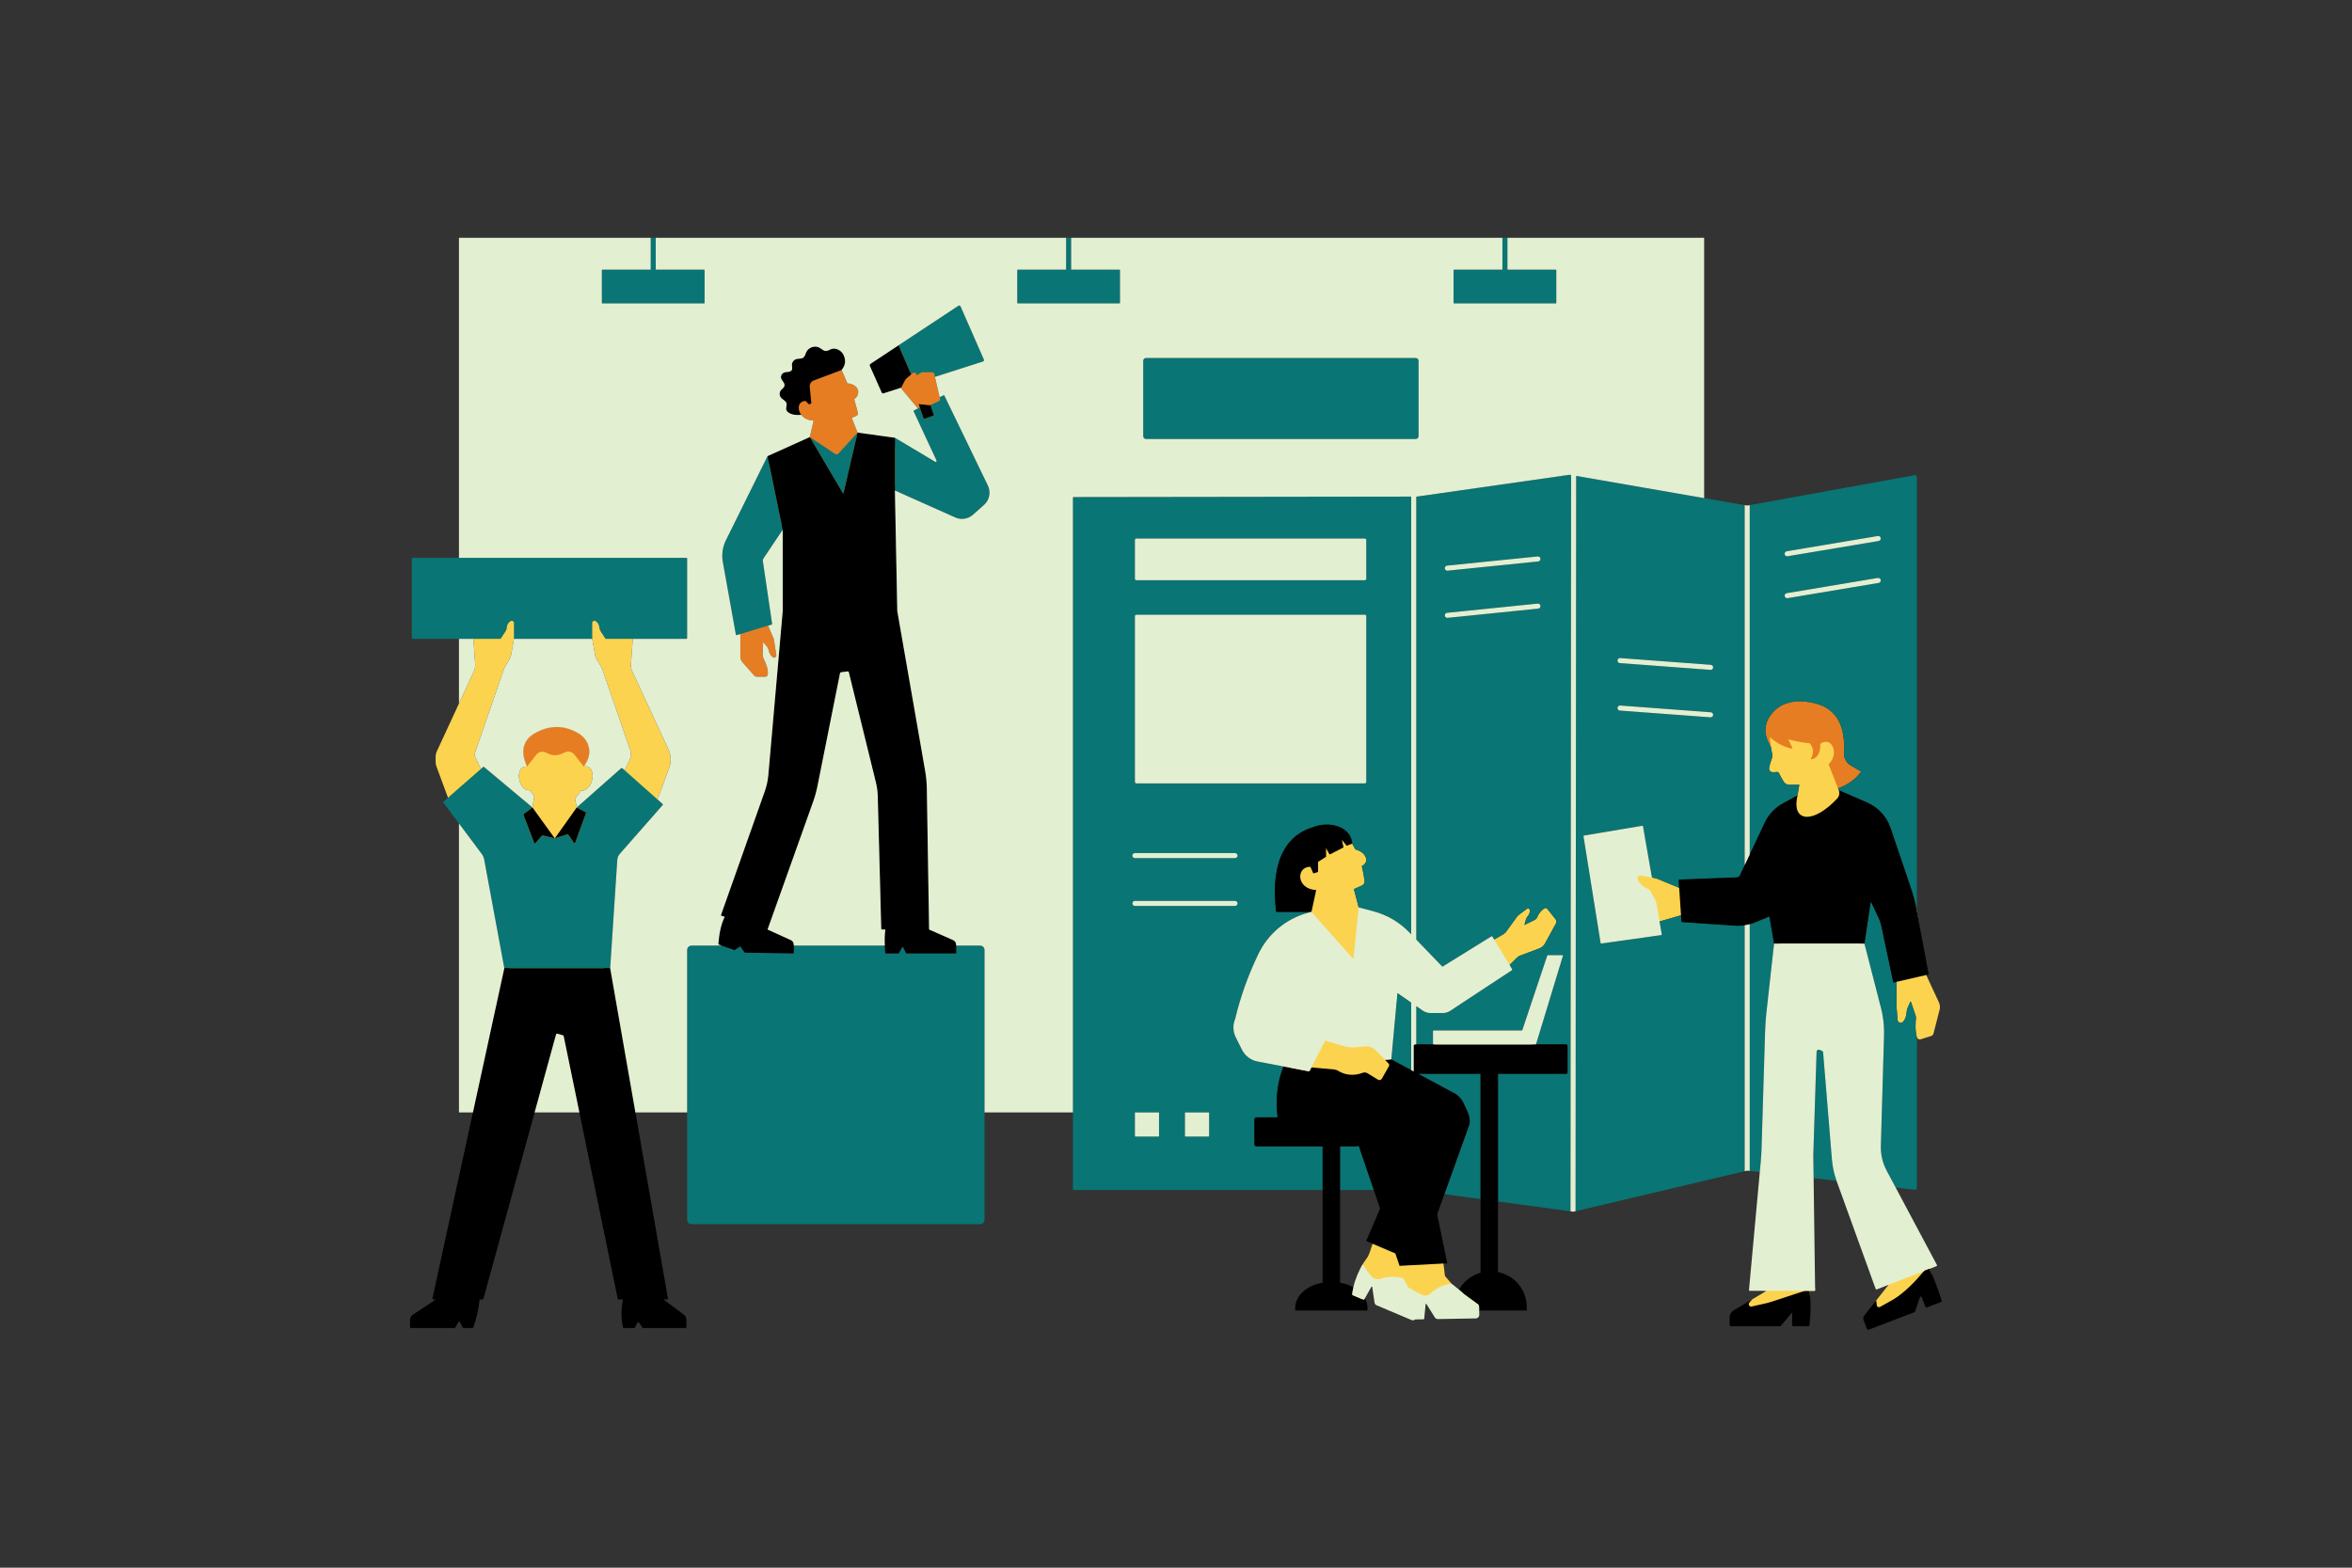 <svg xmlns="http://www.w3.org/2000/svg" xmlns:xlink="http://www.w3.org/1999/xlink" width="840" zoomAndPan="magnify" viewBox="0 0 630 420" height="560" preserveAspectRatio="xMidYMid meet" version="1.0"><rect x="0" y="0" width="630" height="420" fill="#333333" stroke="none"/><defs><clipPath id="fe0b5350fe"><path d="M 110 63.711 L 514 63.711 L 514 328 L 110 328 Z M 110 63.711 " clip-rule="nonzero"/></clipPath><clipPath id="3c2bb0d1ad"><path d="M 109.75 92 L 520 92 L 520 356.211 L 109.75 356.211 Z M 109.75 92 " clip-rule="nonzero"/></clipPath><clipPath id="30474cc365"><path d="M 122 63.711 L 519 63.711 L 519 354 L 122 354 Z M 122 63.711 " clip-rule="nonzero"/></clipPath></defs><path fill="#fcd34f" d="M 418.648 280.254 L 410.094 280.445 C 410.145 280.445 410.191 280.41 410.211 280.355 L 417.832 256.324 C 417.859 256.246 417.797 256.164 417.715 256.164 L 415.262 256.695 C 415.207 256.695 415.16 256.73 415.145 256.785 L 408.086 276.434 C 408.078 276.488 408.023 276.527 407.969 276.527 L 384.5 276.582 C 384.438 276.582 384.375 276.637 384.375 276.707 L 384.551 279.738 C 384.551 279.812 384.605 279.867 384.676 279.867 L 379.871 280.355 C 379.656 280.355 379.477 280.535 379.477 280.754 L 378.809 287.375 L 372.113 284.016 L 374.305 266.008 L 381.059 270.703 C 381.68 271.145 382.418 271.379 383.188 271.379 L 386.461 271.379 C 387.191 271.379 387.902 271.164 388.516 270.758 L 404.246 259.461 C 404.348 259.398 404.375 259.273 404.32 259.176 L 404.348 258.531 L 404.352 258.527 L 404.352 258.531 L 406.07 256.816 L 406.352 256.539 C 406.406 256.484 406.469 256.445 406.527 256.395 C 406.707 256.25 406.898 256.125 407.117 256.043 L 408.648 255.469 L 412.375 254.066 C 412.988 253.832 413.492 253.391 413.809 252.824 L 415.996 248.824 L 416.758 247.438 C 416.891 247.195 416.914 246.918 416.848 246.656 C 416.809 246.512 416.754 246.371 416.656 246.25 L 414.457 243.5 C 414.258 243.258 413.918 243.191 413.656 243.363 C 413.586 243.41 413.5 243.48 413.422 243.535 C 413.184 243.711 412.922 243.93 412.66 244.23 C 412.332 244.602 412.016 245.07 411.789 245.664 C 411.746 245.781 411.684 245.883 411.613 245.984 C 411.461 246.195 411.258 246.371 411.016 246.492 L 408.324 247.809 L 408.578 246.887 L 408.762 246.223 C 408.824 246 408.949 245.805 409.102 245.629 C 409.578 245.086 409.852 244.41 409.789 243.82 C 409.773 243.66 409.672 243.551 409.547 243.477 C 409.523 243.461 409.508 243.438 409.48 243.426 C 409.449 243.414 409.414 243.422 409.383 243.414 C 409.328 243.402 409.277 243.387 409.223 243.395 C 409.203 243.395 409.184 243.414 409.16 243.418 C 409.098 243.434 409.031 243.449 408.977 243.492 L 406.773 245.148 C 406.773 245.152 406.773 245.152 406.773 245.152 L 406.77 245.152 C 406.605 245.277 406.461 245.426 406.344 245.59 L 404.16 248.609 L 403.367 249.703 C 403.211 249.895 403.02 250.055 402.816 250.199 C 402.75 250.246 402.684 250.301 402.609 250.344 L 400.227 251.707 L 399.797 251.848 C 399.734 251.75 399.598 251.711 399.5 251.777 L 386.273 260.145 L 376.73 251.039 C 374.137 248.352 370.852 246.414 367.238 245.449 L 363.938 243.105 L 363.938 243.102 L 362.648 238.199 L 364.809 237.234 C 364.922 237.184 365.023 237.117 365.113 237.039 C 365.383 236.797 365.539 236.441 365.504 236.07 C 365.477 235.777 365.422 235.5 365.383 235.211 C 365.277 234.418 365.137 233.637 364.957 232.875 C 364.891 232.598 364.84 232.312 364.766 232.039 C 365.473 231.695 365.848 231.199 365.941 230.656 C 366.102 229.746 365.457 228.707 364.27 228.047 C 363.906 227.844 363.5 227.676 363.043 227.559 C 362.895 227.266 362.727 226.977 362.566 226.684 C 362.441 226.457 362.328 226.223 362.195 226 C 362.195 226 362.195 226 362.195 225.996 L 362.23 225.988 C 362.238 225.898 362.223 225.781 362.168 225.629 C 360.227 220.914 355.738 221.477 351.852 223.047 C 346.07 224.688 342.539 227.5 342.539 238.156 C 342.539 239.734 342.637 241.438 342.848 243.27 C 342.863 243.422 343 243.551 343.16 243.551 L 351.285 244.328 L 350.336 244.582 C 344.484 246.113 341.312 250.543 338.707 256 C 336.055 261.527 334.688 265.57 333.246 271.629 C 332.578 273.219 332.641 275.012 333.406 276.555 L 335.066 279.863 C 335.887 281.512 337.43 282.676 339.234 283.027 L 345.965 286.016 C 344.234 290.109 343.148 295.855 343.746 300.281 L 337.594 300.113 C 337.285 300.113 337.035 300.363 337.035 300.672 L 337.422 305.75 C 337.422 306.059 337.676 306.309 337.98 306.309 L 355.449 306.008 L 355.023 344.199 C 350.82 344.93 347.996 346.559 347.996 349.855 L 347.996 350.543 L 365.457 350.852 L 365.457 350.168 C 365.457 349.246 365.066 348.703 364.633 347.898 L 365.973 345.582 L 367.57 344.191 C 367.621 344.09 367.766 344.117 367.785 344.227 L 368.906 348.52 C 368.961 348.816 369.16 349.066 369.43 349.184 L 377.738 352.336 C 378.082 352.48 378.461 352.41 378.73 352.176 L 379.859 352.441 L 380.32 352.434 C 380.41 352.422 380.488 352.359 380.5 352.27 L 381.328 349.898 L 381.426 348.828 C 381.434 348.719 382.199 348.527 382.262 348.617 L 384.875 351.969 C 385.039 352.223 385.328 352.367 385.625 352.367 L 394.672 352.16 C 395.195 352.148 395.617 351.719 395.609 351.184 L 395.59 350.039 L 407.543 349.91 L 407.543 348.961 C 407.543 344.328 404.566 342.102 400.176 341.254 L 400.434 286.996 L 418.922 286.996 C 419.141 286.996 419.32 286.816 419.32 286.602 L 419.047 280.652 C 419.047 280.434 418.867 280.254 418.648 280.254 Z M 362.883 345.582 C 361.836 345.004 359.586 344.598 358.27 344.371 L 358.27 305.922 L 364 307.125 L 371.812 323.18 L 367.344 331.527 L 367.66 333.219 L 367.656 333.219 L 366.895 335.508 C 366.684 336.121 366.398 336.699 366.02 337.223 C 365.621 337.773 365.16 338.43 364.98 338.754 C 364.117 340.234 363.398 343.199 362.883 345.582 Z M 397.395 341.668 C 394.922 342.359 392.492 344.051 391.266 346.242 L 389.152 345.094 L 388.812 343.914 L 388.809 343.91 L 387.039 341.836 L 386.766 339.57 L 386.641 338.512 L 387.094 337.797 L 383.246 324.812 L 387.25 313.613 L 387.258 313.613 L 392.035 301.488 C 392.18 300.371 392.566 299.363 392.09 298.344 L 390.98 295.984 C 390.367 294.668 389.293 293.629 387.969 293.062 L 379.055 287.477 L 397.395 286.996 Z M 182.645 352.359 L 176.762 347.688 L 178.262 347.699 C 178.395 347.699 178.504 347.574 178.477 347.438 L 161.738 259.379 L 164.273 229.434 C 164.316 228.82 164.551 228.234 164.957 227.773 L 176.121 216 C 176.195 215.902 176.168 215.746 176.059 215.684 L 176.121 214.184 L 176.125 214.184 L 179.285 205.629 C 179.5 205.051 179.609 204.438 179.609 203.816 L 179.609 203.148 C 179.609 202.383 179.438 201.625 179.113 200.922 L 169.305 179.723 C 169.07 179.207 168.961 178.641 169.004 178.074 L 169.492 171.156 L 169.496 171.156 L 180.836 167.609 C 180.945 167.609 181.035 167.52 181.035 167.41 L 181.086 151.031 C 181.086 150.914 180.996 150.832 180.887 150.832 L 112.824 151.527 C 112.715 151.527 112.625 151.609 112.625 151.727 L 112.277 169.004 C 112.277 169.113 112.367 169.203 112.477 169.203 L 126.805 171.156 L 127.285 177.91 C 127.328 178.586 127.203 179.262 126.922 179.875 L 117.004 201.301 C 116.797 201.75 116.688 202.238 116.688 202.734 L 116.688 204.16 C 116.688 204.562 116.762 204.961 116.906 205.34 L 120 213.707 L 119.961 214.57 C 119.871 214.621 119.844 214.75 119.906 214.84 L 130.094 228.055 C 130.418 228.496 130.641 229 130.742 229.543 L 136.523 259.379 L 116.648 347.602 C 116.613 347.734 116.723 347.871 116.867 347.871 L 117.59 347.871 L 110.977 352.504 C 110.516 352.809 110.234 353.324 110.234 353.875 L 110.414 354.895 C 110.414 355.012 110.512 355.113 110.629 355.113 L 121.438 355.457 C 121.52 355.457 121.59 355.41 121.625 355.348 L 123.082 353.477 C 123.18 353.305 123.434 353.305 123.523 353.484 L 124.164 355.082 C 124.199 355.152 124.281 355.199 124.355 355.199 L 125.973 355.105 C 126.074 355.105 126.164 355.031 126.184 354.934 L 127.938 347.906 L 128.91 347.273 C 129.008 347.273 129.098 347.199 129.125 347.102 L 148.336 276.273 C 148.391 276.094 148.582 275.984 148.75 276.039 L 151.594 276.852 C 151.711 276.891 151.801 276.988 151.828 277.105 L 165.875 347.16 C 165.902 347.262 165.992 347.344 166.098 347.344 L 167.617 347.633 L 167.227 355.039 C 167.227 355.156 167.328 355.254 167.445 355.254 L 169.359 355.211 C 169.441 355.211 169.516 355.168 169.551 355.094 L 170.746 353.656 C 170.84 353.484 171.074 353.477 171.18 353.629 L 172.367 354.871 C 172.434 354.898 172.484 354.926 172.551 354.965 L 183.121 355.262 C 183.238 355.262 183.336 355.16 183.336 355.043 L 183.312 353.684 C 183.312 353.16 183.07 352.676 182.645 352.359 Z M 142.27 216.25 L 129.746 206.438 C 129.684 206.383 129.594 206.375 129.52 206.418 L 128.816 206.008 L 128.816 206.004 L 127.328 202.914 C 127.133 202.508 127.105 202.031 127.258 201.605 L 134.953 179.328 C 135.043 179.066 135.16 178.812 135.301 178.578 L 136.453 176.648 C 136.688 176.25 136.859 175.809 136.934 175.348 L 137.602 171.516 C 137.621 171.398 137.621 171.277 137.633 171.156 L 138.566 170.008 L 157.422 170.402 L 158.668 171.156 C 158.68 171.277 158.68 171.398 158.699 171.516 L 159.367 175.348 C 159.438 175.809 159.609 176.25 159.844 176.648 L 161.035 178.641 C 161.152 178.84 161.25 179.047 161.332 179.273 L 168.824 200.992 C 169.113 201.812 169.059 202.715 168.68 203.5 L 167.309 206.363 L 167.312 206.367 L 166.656 206.695 C 166.574 206.641 166.465 206.652 166.395 206.715 L 155.895 216.129 L 154.641 216.195 C 154.586 216.242 154.578 216.305 154.578 216.367 L 154.492 216.324 L 154.156 214.707 L 154.012 213.996 L 154.953 212.734 L 155.609 211.859 C 156.062 211.859 156.465 211.746 156.824 211.559 C 156.84 211.551 156.855 211.547 156.875 211.539 C 156.98 211.48 157.074 211.398 157.172 211.328 C 157.242 211.277 157.32 211.234 157.387 211.176 C 157.453 211.117 157.512 211.039 157.574 210.973 C 157.656 210.887 157.742 210.805 157.816 210.711 C 158.984 209.18 159.039 206.551 157.91 205.633 C 157.816 205.559 157.715 205.492 157.602 205.441 C 157.277 205.289 156.875 205.258 156.402 205.383 C 156.395 205.383 156.391 205.383 156.383 205.383 C 156.383 205.383 156.383 205.383 156.383 205.387 C 156.699 204.945 156.969 204.488 157.195 204.02 C 157.207 203.988 157.223 203.961 157.234 203.93 C 157.391 203.598 157.527 203.262 157.637 202.914 C 157.66 202.84 157.664 202.766 157.684 202.691 C 157.684 202.691 157.684 202.691 157.684 202.695 C 158.117 201.062 157.715 199.363 156.723 198.047 C 156.523 197.781 156.301 197.527 156.051 197.293 C 156.035 197.281 156.02 197.262 156.004 197.246 C 155.746 197.012 155.469 196.789 155.164 196.602 C 154.895 196.434 154.625 196.281 154.355 196.137 C 154.27 196.094 154.184 196.055 154.102 196.012 C 153.914 195.918 153.727 195.824 153.539 195.742 C 153.441 195.699 153.348 195.664 153.25 195.621 C 153.074 195.547 152.895 195.477 152.719 195.414 C 152.621 195.379 152.523 195.348 152.43 195.316 C 152.25 195.258 152.07 195.199 151.891 195.152 C 151.797 195.125 151.703 195.102 151.613 195.078 C 151.426 195.035 151.238 194.992 151.055 194.957 C 150.969 194.941 150.883 194.926 150.797 194.914 C 150.602 194.879 150.402 194.855 150.203 194.832 C 150.129 194.824 150.059 194.816 149.984 194.812 C 149.762 194.793 149.543 194.781 149.32 194.781 C 149.27 194.777 149.219 194.777 149.172 194.777 C 148.461 194.773 147.754 194.848 147.043 194.996 C 146.984 195.008 146.926 195.016 146.863 195.031 C 146.473 195.117 146.082 195.227 145.691 195.359 C 145.621 195.383 145.547 195.406 145.473 195.434 C 145.082 195.57 144.691 195.727 144.301 195.91 C 144.242 195.938 144.184 195.969 144.121 195.996 C 143.711 196.191 143.301 196.406 142.895 196.648 C 140.891 197.836 139.789 200.184 140.242 202.465 C 140.344 202.98 140.477 203.488 140.637 203.988 C 140.637 203.984 140.637 203.98 140.633 203.98 C 140.785 204.453 140.957 204.922 141.152 205.387 C 139.344 205.191 138.77 207.016 139.074 208.754 C 139.359 210.359 140.395 211.898 141.934 211.707 L 143.109 213.297 L 142.613 216.332 C 142.613 216.27 142.316 216.285 142.27 216.25 Z M 156.008 197.254 C 156.02 197.262 156.027 197.273 156.039 197.281 C 156.027 197.273 156.02 197.262 156.008 197.254 Z M 154.281 196.102 C 154.293 196.109 154.309 196.113 154.32 196.121 C 154.309 196.113 154.293 196.109 154.281 196.102 Z M 152.484 195.336 C 152.551 195.355 152.617 195.379 152.684 195.402 C 152.617 195.379 152.551 195.355 152.484 195.336 Z M 153.348 195.664 C 153.398 195.684 153.453 195.703 153.504 195.727 C 153.453 195.703 153.398 195.684 153.348 195.664 Z M 151.645 195.09 C 151.715 195.105 151.789 195.125 151.859 195.145 C 151.789 195.125 151.715 195.105 151.645 195.09 Z M 150.816 194.914 C 150.887 194.926 150.957 194.941 151.027 194.953 C 150.957 194.941 150.887 194.926 150.816 194.914 Z M 149.172 194.777 C 149.219 194.777 149.266 194.777 149.309 194.777 C 149.266 194.777 149.219 194.777 149.172 194.777 Z M 149.992 194.812 C 150.055 194.816 150.121 194.824 150.184 194.832 C 150.121 194.824 150.055 194.816 149.992 194.812 Z M 146.867 195.027 C 146.926 195.016 146.98 195.008 147.039 194.996 C 146.98 195.008 146.926 195.016 146.867 195.027 Z M 145.496 195.426 C 145.555 195.402 145.617 195.383 145.68 195.363 C 145.617 195.383 145.555 195.402 145.496 195.426 Z M 144.191 195.961 C 144.219 195.949 144.242 195.938 144.27 195.926 C 144.242 195.938 144.219 195.949 144.191 195.961 Z M 157.211 203.984 C 157.211 203.984 157.211 203.98 157.211 203.98 C 157.211 203.98 157.211 203.984 157.211 203.984 Z M 513.207 272.781 C 513.215 272.711 513.211 272.637 513.207 272.562 C 513.203 272.465 513.188 272.367 513.164 272.273 C 513.152 272.23 513.152 272.191 513.137 272.152 L 512.824 271.234 L 511.859 268.398 C 511.848 268.371 511.824 268.363 511.801 268.355 C 511.766 268.344 511.723 268.352 511.699 268.395 L 511.203 269.48 L 510.977 269.973 C 510.82 270.309 510.75 270.66 510.723 271.02 C 510.684 271.527 510.605 271.953 510.5 272.32 C 510.488 272.363 510.48 272.41 510.465 272.453 C 510.344 272.844 510.191 273.156 510.023 273.406 C 509.914 273.57 509.797 273.707 509.676 273.824 C 509.195 274.289 508.395 273.965 508.301 273.32 C 508.297 273.301 508.289 273.281 508.289 273.262 L 508.004 269.809 C 507.98 269.496 507.969 269.188 507.969 268.875 L 508.004 265.484 L 508.027 263.035 L 508.027 263.031 L 507.445 262.777 C 507.348 262.793 507.254 262.73 507.238 262.641 L 504.938 247.762 C 504.773 246.988 504.523 246.23 504.18 245.508 L 500.879 240.414 L 498.23 252.477 L 502.27 269.484 C 503.055 272.191 503.406 274.996 503.324 277.809 L 501.949 308.328 C 501.887 310.66 502.426 312.969 503.527 315.027 L 517.41 338.16 C 517.473 338.27 517.418 338.406 517.301 338.449 L 516.809 339.965 C 518.055 342.48 517.988 344.781 518.945 347.891 C 518.992 348.043 518.91 348.207 518.758 348.262 L 516.41 349.383 C 516.254 349.438 516.086 349.363 516.02 349.203 L 514.809 346.656 C 514.727 346.449 514.43 346.449 514.355 346.668 L 512.203 350.562 C 512.168 350.652 512.105 350.715 512.023 350.754 L 501.047 355.375 C 500.891 355.438 500.711 355.359 500.656 355.203 L 499.996 353.715 C 499.844 353.301 499.906 352.84 500.18 352.496 L 502.57 348.387 L 505.859 344.223 L 503.359 343.883 C 503.25 343.926 503.133 343.875 503.086 343.766 L 494.301 316.105 C 493.613 314.23 493.191 312.273 493.027 310.289 L 489.004 281.508 C 488.988 281.289 488.852 281.109 488.652 281.027 L 486.945 280.73 C 486.578 280.586 486.172 280.848 486.16 281.246 L 482.816 308.527 L 486.195 345.633 L 486.195 345.664 C 486.195 345.754 486.125 345.824 486.043 345.824 L 484.672 345.824 C 485.105 348.891 484.434 351.234 484.047 354.289 C 484.047 354.453 483.918 354.578 483.758 354.578 L 480.98 354.578 C 480.82 354.578 480.684 354.453 480.684 354.289 L 480.684 354.281 L 480.379 350.582 C 480.379 350.578 480.375 350.578 480.375 350.578 C 480.375 350.578 480.375 350.578 480.379 350.578 C 480.379 350.578 480.379 350.578 480.379 350.57 C 480.332 350.562 480.332 350.562 480.285 350.543 L 476.695 354.191 C 476.641 354.254 476.562 354.289 476.473 354.289 L 464.453 354.59 C 464.289 354.59 464.156 354.461 464.156 354.301 L 464.156 354.289 L 464.031 353.312 C 464.031 352.602 464.41 351.941 465.023 351.574 L 467.934 349.215 L 469.25 348.168 L 468.332 348.98 L 469.254 348.168 L 469.277 348.156 L 469.285 348.148 L 473.195 345.824 L 469.098 345.477 C 469.008 345.477 468.934 345.395 468.945 345.305 L 473.445 311.902 C 473.555 310.668 473.637 309.43 473.672 308.195 L 474.996 277.328 C 475.066 274.941 475.258 272.559 475.543 270.188 L 476.797 252.965 L 474.965 244.043 L 469.996 246.242 C 468.309 246.945 466.477 247.242 464.656 247.125 L 450.957 246.566 C 450.875 246.559 450.805 246.496 450.805 246.406 L 450.273 245.215 L 450.27 245.215 L 448.52 245.719 L 444.52 246.871 L 443.895 249.57 C 443.914 249.672 443.84 249.762 443.75 249.77 L 429.613 251.422 C 429.523 251.434 429.434 251.367 429.414 251.277 L 426.066 225.012 C 426.059 224.922 426.121 224.832 426.211 224.812 L 439.035 222.617 C 439.125 222.609 439.215 222.66 439.23 222.762 L 442.473 235.098 L 442.672 235.133 L 443 235.191 C 443.188 235.223 443.375 235.27 443.559 235.32 C 443.668 235.352 443.773 235.395 443.883 235.43 C 443.977 235.465 444.07 235.492 444.164 235.531 L 449.785 237.859 L 450.477 236.359 C 450.477 236.27 450.543 236.188 450.641 236.18 L 466.672 237.008 C 467.031 236.996 467.355 236.789 467.527 236.465 L 473.949 221.633 C 474.969 219.469 476.652 217.676 478.766 216.523 L 481.469 213.105 L 481.469 213.102 L 481.965 210.25 L 479.25 210.25 C 478.949 210.25 478.656 210.168 478.402 210.023 C 478.172 209.898 477.973 209.723 477.828 209.496 C 477.34 208.738 476.891 207.938 476.477 207.082 C 476.43 206.98 476.348 206.91 476.254 206.867 C 476.176 206.828 476.09 206.809 476 206.82 C 475.496 206.895 474.793 206.938 474.461 206.812 C 474.457 206.812 474.457 206.809 474.457 206.809 C 474.434 206.801 474.414 206.781 474.391 206.77 C 474.32 206.734 474.25 206.699 474.191 206.652 C 474.082 206.559 474.008 206.441 473.949 206.312 C 473.879 206.16 473.836 205.996 473.852 205.82 C 473.855 205.742 473.883 205.633 473.898 205.539 C 474.008 204.914 474.316 204.016 474.59 203.246 C 474.609 203.199 474.621 203.145 474.633 203.094 C 474.75 202.68 474.754 202.246 474.66 201.824 C 474.598 201.539 474.551 201.238 474.496 200.941 C 474.449 200.699 474.398 200.461 474.359 200.211 C 474.355 200.211 474.355 200.211 474.355 200.211 L 473.848 198.309 C 472.918 196.359 473.398 194.672 474.5 192.809 C 476.121 190.02 477.797 188.742 482.109 188.742 C 490.656 189.121 493.797 193.25 493.312 202.148 C 493.23 203.52 493.961 204.82 495.152 205.504 L 497.531 206.766 C 497.559 206.785 497.566 206.812 497.551 206.832 C 496.152 208.859 494.727 209.312 492.336 211.191 L 492.504 211.629 L 492.527 211.688 L 499.445 215.75 C 502.367 217.027 504.633 219.48 505.652 222.512 L 512.309 239.258 L 512.309 239.262 C 512.348 239.367 512.371 239.48 512.406 239.586 C 512.402 239.578 512.402 239.57 512.398 239.562 C 512.645 240.324 512.848 241.098 513.02 241.879 C 513.074 242.121 513.137 242.363 513.184 242.605 L 516.176 260.59 C 516.195 260.68 516.141 260.77 516.051 260.789 L 515.953 261.219 L 517.336 264.203 L 519.355 268.555 C 519.641 269.172 519.707 269.867 519.535 270.527 L 517.883 276.965 C 517.832 277.16 517.699 277.305 517.535 277.414 C 517.473 277.457 517.418 277.512 517.34 277.539 L 514.473 278.441 C 514.258 278.508 514.035 278.484 513.848 278.387 C 513.664 278.293 513.52 278.129 513.453 277.918 C 513.453 277.914 513.453 277.914 513.449 277.91 C 512.914 276.078 513.113 273.637 513.207 272.781 Z M 513.207 272.781 " fill-opacity="1" fill-rule="nonzero"/><path fill="#e67d22" d="M 263.48 129.516 C 264.414 131.309 264.008 133.508 262.5 134.852 L 260.551 136.43 C 259.254 137.582 257.402 137.871 255.816 137.16 L 238.449 129.504 L 237.047 164.684 L 246.195 208.219 C 246.48 209.805 246.637 211.414 246.66 213.027 L 247.492 249.336 L 254.301 251.887 C 254.801 252.109 255.121 252.605 255.121 253.152 L 255.402 254.855 C 255.402 254.926 255.344 254.98 255.277 254.98 L 243.602 254.602 C 243.555 254.602 243.512 254.574 243.488 254.531 L 242.074 252.691 C 242.031 252.605 241.91 252.605 241.867 252.691 L 240.355 254.914 C 240.336 254.957 240.293 254.98 240.246 254.98 L 238.008 254.336 C 237.941 254.336 237.887 254.285 237.879 254.219 C 237.672 251.953 237.992 250.141 238.262 248.27 L 237.352 248.27 C 237.25 248.27 237.168 248.188 237.164 248.086 L 236.547 212.648 C 236.508 211.434 236.34 210.23 236.047 209.051 L 228.082 179 C 228.043 178.836 227.887 178.73 227.719 178.754 L 224.402 179.066 C 224.266 179.082 224.156 179.18 224.125 179.312 L 217.211 209.77 C 216.926 211.203 216.535 212.617 216.043 213.992 L 204.828 248.969 L 210.664 252.137 C 211.145 252.355 211.457 252.84 211.457 253.371 L 211.367 254.66 C 211.367 254.789 211.262 254.895 211.129 254.891 L 200.289 254.176 C 200.215 254.176 200.145 254.137 200.102 254.078 L 198.586 252.395 C 198.512 252.289 198.363 252.262 198.254 252.34 L 196.617 253.559 C 196.559 253.602 196.48 253.613 196.41 253.586 L 193.305 252.582 C 193.207 252.547 193.141 252.445 193.148 252.34 C 193.375 249.621 194.418 247.016 195.43 245.004 L 194.551 244.742 C 194.453 244.715 194.398 244.609 194.434 244.512 L 206.773 212.777 C 207.266 211.387 207.582 209.938 207.715 208.465 L 212.02 163.945 L 211.25 138.285 L 203.262 149.098 C 203.121 149.305 203.062 149.555 203.102 149.805 L 206.457 166.438 C 206.469 166.516 206.422 166.59 206.348 166.609 L 205.734 167.617 L 207.16 170.914 C 207.25 171.113 207.305 171.324 207.332 171.543 L 207.941 175.516 C 208.027 176.059 207.391 176.418 206.965 176.066 C 206.52 175.699 206.07 175.109 205.891 174.18 C 205.82 173.82 205.641 173.496 205.41 173.211 L 204.41 171.969 L 204.293 175.395 C 204.281 175.742 204.355 176.082 204.512 176.391 C 204.98 177.316 205.965 179.48 205.617 180.855 C 205.551 181.117 205.312 181.297 205.043 181.297 C 204.449 181.297 203.34 181.297 202.723 181.297 C 202.441 181.297 202.18 181.176 201.996 180.965 L 198.879 177.422 C 198.512 177 198.309 176.461 198.309 175.902 L 198.309 169.863 L 197.645 169.242 C 197.555 169.27 197.461 169.211 197.445 169.121 L 195.219 150.91 C 194.863 148.945 195.152 146.914 196.039 145.121 L 206.449 123.188 L 216.906 117.098 L 217.926 112.703 L 217.723 112.645 C 216.266 112.602 215.227 111.961 214.609 111.141 C 213.492 110.953 212.754 111.035 211.793 110.418 C 211.488 110.219 211.207 109.953 211.109 109.605 C 210.953 109.043 211.312 108.434 211.16 107.871 C 210.969 107.176 210.086 106.758 209.633 106.195 C 209.184 105.637 209.168 105.258 209.625 104.707 C 209.938 104.328 210.441 104.066 210.559 103.59 C 210.797 102.613 209.672 102.117 209.832 101.109 C 209.906 100.641 210.25 100.223 210.695 100.059 C 211.367 99.812 212.152 100.258 212.547 99.664 C 212.836 99.227 212.609 98.648 212.629 98.125 C 212.652 97.496 213.094 96.902 213.691 96.699 C 214.352 96.473 215.211 96.777 215.758 96.348 C 216.191 96.004 216.285 95.395 216.523 94.895 C 217.113 93.645 217.941 92.918 219.176 93.594 C 219.766 93.914 220.074 94.5 220.746 94.492 C 221.242 94.488 221.668 94.164 222.133 93.992 C 223.434 93.52 224.957 94.406 225.508 95.676 C 226.211 97.309 226.051 97.707 225.445 99.113 L 225.445 99.117 L 226.988 102.707 C 230.031 102.922 230.758 105.527 228.809 106.953 L 229.789 110.516 C 229.891 110.895 229.703 111.289 229.344 111.445 L 228.152 111.953 L 229.715 115.898 L 238.984 119.406 L 251.984 124.965 C 252.199 125.098 252.453 124.871 252.355 124.641 L 245.059 110.223 C 245.035 110.172 245.055 110.113 245.102 110.09 L 245.867 109.43 L 245.66 109.184 L 245.66 109.172 L 241.602 104.324 C 241.512 104.223 241.457 104.09 241.449 103.953 C 241.449 103.918 241.453 103.887 241.457 103.852 L 237.566 104.531 C 237.359 104.598 237.137 104.5 237.047 104.301 L 234.129 98.168 C 234.043 97.977 234.109 97.754 234.281 97.641 L 241.223 93.352 L 255.895 82.969 C 256.094 82.836 256.367 82.914 256.461 83.137 L 262.445 95.723 C 262.535 95.93 262.426 96.176 262.207 96.246 L 250.43 100.977 L 251.398 105.191 L 251.688 106.438 L 252.375 106.816 C 252.426 106.789 252.488 106.809 252.512 106.859 Z M 155.164 196.605 C 152.898 195.207 150.629 194.629 148.355 194.805 C 148.328 194.809 148.301 194.809 148.273 194.809 C 146.484 194.965 144.691 195.586 142.895 196.652 C 140.895 197.84 139.793 200.18 140.242 202.465 C 140.34 202.969 140.469 203.461 140.621 203.949 C 140.625 203.957 140.629 203.969 140.633 203.98 C 140.785 204.457 140.961 204.926 141.156 205.387 L 143.648 202.203 C 144.25 201.434 145.305 201.184 146.188 201.605 L 146.859 201.926 C 147.965 202.453 149.246 202.473 150.367 201.977 L 151.367 201.539 C 152.238 201.152 153.262 201.41 153.848 202.16 L 156.383 205.387 C 156.383 205.387 156.383 205.387 156.383 205.383 C 156.473 205.258 156.555 205.133 156.637 205.004 C 157.066 204.34 157.406 203.645 157.637 202.91 C 157.66 202.84 157.664 202.766 157.684 202.691 C 158.117 201.062 157.715 199.363 156.723 198.047 C 156.301 197.484 155.781 196.984 155.164 196.605 Z M 498.48 206.684 L 495.777 205.117 C 494.586 204.426 493.855 203.133 493.93 201.758 C 494.422 192.863 490.863 188.258 482.312 187.883 C 478 187.883 475.363 189.645 473.738 192.426 C 472.648 194.289 472.633 196.602 473.562 198.551 L 474.355 200.211 L 474.359 200.211 L 474.359 200.215 C 474.219 199.312 474.121 198.387 474.074 197.43 C 474.148 197.508 474.211 197.586 474.297 197.664 C 475.836 199.07 477.789 200.066 479.82 200.543 C 480.008 200.59 480.152 200.379 480.059 200.211 C 479.656 199.469 479.324 198.762 479.02 198.074 C 480.746 198.57 482.66 198.926 484.766 199.141 C 485.133 199.602 485.402 200.109 485.504 200.516 C 485.746 201.484 485.539 202.555 484.961 203.367 C 485.707 203.504 486.441 203 486.875 202.375 C 487.484 201.492 487.66 200.391 487.559 199.309 C 490.438 197.078 492.883 201.695 489.809 204.77 L 492.332 211.195 C 492.336 211.195 492.336 211.195 492.336 211.191 C 494.797 210.363 497.094 208.773 498.496 206.75 C 498.512 206.727 498.504 206.695 498.48 206.684 Z M 498.48 206.684 " fill-opacity="1" fill-rule="nonzero"/><g clip-path="url(#fe0b5350fe)"><path fill="#097575" d="M 379.223 117.617 L 306.969 117.617 C 306.555 117.617 306.219 117.281 306.219 116.867 L 306.219 96.66 C 306.219 96.246 306.555 95.91 306.969 95.91 L 379.223 95.91 C 379.637 95.91 379.973 96.246 379.973 96.66 L 379.973 116.867 C 379.973 117.281 379.637 117.617 379.223 117.617 Z M 389.469 81.281 L 416.742 81.281 C 416.812 81.281 416.867 81.223 416.867 81.156 L 416.867 72.371 C 416.867 72.301 416.812 72.246 416.742 72.246 L 403.781 72.246 L 403.781 63.711 L 402.43 63.711 L 402.43 72.246 L 389.469 72.246 C 389.402 72.246 389.344 72.301 389.344 72.371 L 389.344 81.156 C 389.344 81.223 389.402 81.281 389.469 81.281 Z M 300 81.156 L 300 72.371 C 300 72.301 299.945 72.246 299.875 72.246 L 286.914 72.246 L 286.914 63.711 L 285.562 63.711 L 285.562 72.246 L 272.602 72.246 C 272.531 72.246 272.477 72.301 272.477 72.371 L 272.477 81.156 C 272.477 81.223 272.531 81.281 272.602 81.281 L 299.875 81.281 C 299.945 81.281 300 81.223 300 81.156 Z M 161.336 81.281 L 188.609 81.281 C 188.68 81.281 188.734 81.223 188.734 81.156 L 188.734 72.371 C 188.734 72.301 188.68 72.246 188.609 72.246 L 175.648 72.246 L 175.648 63.711 L 174.297 63.711 L 174.297 72.246 L 161.336 72.246 C 161.266 72.246 161.211 72.301 161.211 72.371 L 161.211 81.156 C 161.211 81.223 161.266 81.281 161.336 81.281 Z M 262.531 253.332 L 256.113 253.332 L 256.113 255.289 C 256.113 255.359 256.055 255.414 255.984 255.414 L 242.816 255.414 C 242.766 255.414 242.723 255.387 242.703 255.344 L 241.875 253.688 C 241.832 253.602 241.707 253.602 241.664 253.688 L 240.789 255.348 C 240.766 255.391 240.723 255.414 240.676 255.414 L 237.258 255.414 C 237.195 255.414 237.137 255.363 237.133 255.297 C 237.07 254.629 237.027 253.973 237 253.332 L 212.613 253.332 L 212.613 255.18 C 212.613 255.309 212.508 255.414 212.375 255.41 L 199.613 255.223 C 199.539 255.219 199.469 255.184 199.426 255.121 L 198.41 253.676 C 198.332 253.57 198.184 253.543 198.078 253.621 L 196.887 254.465 C 196.824 254.508 196.746 254.52 196.676 254.496 L 193.293 253.332 L 185.242 253.332 C 184.586 253.332 184.055 253.863 184.055 254.516 L 184.055 326.793 C 184.055 327.445 184.586 327.977 185.242 327.977 L 262.531 327.977 C 263.188 327.977 263.715 327.445 263.715 326.793 L 263.715 254.516 C 263.715 253.863 263.188 253.332 262.531 253.332 Z M 513.453 127.855 L 513.453 244.066 L 513.191 242.656 L 513.184 242.605 C 513.137 242.363 513.074 242.121 513.02 241.879 C 512.852 241.105 512.652 240.34 512.406 239.586 C 512.371 239.48 512.348 239.367 512.309 239.262 L 512.309 239.258 L 506.379 221.785 C 505.352 218.762 503.098 216.305 500.168 215.027 L 492.535 211.691 L 492.527 211.688 L 492.504 211.629 L 492.336 211.191 C 494.797 210.363 497.094 208.773 498.496 206.75 C 498.512 206.727 498.504 206.695 498.48 206.684 L 495.777 205.117 C 494.586 204.426 493.855 203.133 493.93 201.758 C 494.422 192.863 490.863 188.258 482.312 187.883 C 478 187.883 475.363 189.645 473.738 192.426 C 472.648 194.289 472.633 196.602 473.562 198.551 L 474.355 200.211 L 474.359 200.211 C 474.398 200.461 474.449 200.699 474.496 200.941 C 474.551 201.238 474.598 201.539 474.66 201.824 C 474.754 202.246 474.75 202.68 474.633 203.094 C 474.621 203.145 474.609 203.199 474.59 203.246 C 474.316 204.016 474.008 204.914 473.898 205.539 C 473.883 205.633 473.855 205.742 473.852 205.82 C 473.836 205.996 473.879 206.16 473.949 206.312 C 474.008 206.441 474.082 206.559 474.191 206.652 C 474.25 206.699 474.32 206.734 474.391 206.77 C 474.414 206.781 474.434 206.801 474.457 206.809 C 474.457 206.809 474.457 206.812 474.461 206.812 C 474.793 206.938 475.496 206.895 476 206.82 C 476.09 206.809 476.176 206.828 476.254 206.867 C 476.348 206.91 476.43 206.98 476.477 207.082 C 476.891 207.938 477.34 208.738 477.828 209.496 C 477.973 209.723 478.172 209.898 478.402 210.023 C 478.656 210.168 478.949 210.25 479.25 210.25 L 481.965 210.25 L 481.469 213.102 L 477.527 215.258 C 475.426 216.414 473.738 218.203 472.715 220.375 L 468.676 228.938 L 468.676 135.324 L 512.805 127.316 C 513.148 127.254 513.453 127.516 513.453 127.855 Z M 503.766 155.395 C 503.707 155.027 503.359 154.781 502.988 154.836 L 478.594 158.918 C 478.227 158.98 477.98 159.328 478.039 159.699 C 478.094 160.027 478.383 160.262 478.707 160.262 C 478.742 160.262 478.781 160.262 478.82 160.254 L 503.211 156.172 C 503.582 156.109 503.828 155.762 503.766 155.395 Z M 503.766 144.16 C 503.707 143.793 503.359 143.547 502.988 143.605 L 478.594 147.688 C 478.227 147.75 477.98 148.098 478.039 148.465 C 478.094 148.797 478.383 149.031 478.707 149.031 C 478.742 149.031 478.781 149.027 478.82 149.023 L 503.211 144.941 C 503.582 144.879 503.828 144.531 503.766 144.16 Z M 513.207 272.781 C 513.215 272.711 513.211 272.637 513.207 272.562 C 513.203 272.465 513.188 272.367 513.164 272.273 C 513.152 272.23 513.152 272.191 513.137 272.152 L 512.824 271.234 L 511.859 268.398 C 511.848 268.371 511.824 268.363 511.801 268.355 C 511.766 268.344 511.723 268.352 511.699 268.395 L 511.203 269.48 L 510.977 269.973 C 510.82 270.309 510.75 270.66 510.723 271.02 C 510.684 271.527 510.605 271.953 510.5 272.32 C 510.488 272.363 510.48 272.41 510.465 272.453 C 510.344 272.844 510.191 273.156 510.023 273.406 C 509.914 273.57 509.797 273.707 509.676 273.824 C 509.195 274.289 508.395 273.965 508.301 273.32 C 508.297 273.301 508.289 273.281 508.289 273.262 L 508.004 269.809 C 507.98 269.496 507.969 269.188 507.969 268.875 L 508.004 265.484 L 508.027 263.035 L 507.312 263.199 C 507.219 263.219 507.125 263.16 507.105 263.066 L 503.945 248.125 C 503.781 247.348 503.523 246.59 503.18 245.867 L 501.102 241.488 L 499.402 252.805 L 503.59 269.102 C 504.371 271.805 504.727 274.609 504.648 277.422 L 503.801 306.965 C 503.734 309.297 504.277 311.602 505.371 313.66 L 507.77 318.16 L 512.84 318.738 C 513.168 318.773 513.453 318.52 513.453 318.188 L 513.453 277.918 C 513.453 277.914 513.453 277.914 513.449 277.91 C 512.914 276.078 513.113 273.637 513.207 272.781 Z M 488.336 281.984 C 488.316 281.77 488.18 281.586 487.98 281.504 L 487.367 281.254 C 487 281.105 486.598 281.367 486.582 281.766 L 485.707 309.438 L 485.789 315.648 L 491.934 316.352 C 491.273 314.504 490.855 312.582 490.695 310.629 Z M 470.121 247.117 C 469.648 247.312 469.164 247.469 468.676 247.602 L 468.676 313.695 L 471.375 314.004 L 471.625 311.285 C 471.738 310.055 471.812 308.82 471.848 307.586 L 472.781 276.766 C 472.855 274.375 473.039 271.992 473.332 269.617 L 475.195 252.805 L 473.945 245.523 Z M 456.469 133.449 L 467.324 135.332 L 467.324 231.805 L 466.043 234.516 C 465.875 234.84 465.547 235.047 465.184 235.062 L 456.469 235.402 L 449.809 235.664 C 449.715 235.672 449.648 235.754 449.652 235.848 L 449.785 237.859 L 444.164 235.531 C 444.07 235.492 443.977 235.465 443.883 235.43 C 443.773 235.395 443.668 235.352 443.559 235.32 C 443.375 235.27 443.188 235.223 443 235.191 L 442.672 235.133 L 442.477 235.098 L 440.09 221.371 C 440.074 221.277 439.988 221.215 439.895 221.23 L 424.293 223.852 C 424.203 223.867 424.141 223.957 424.152 224.051 L 428.734 252.641 C 428.75 252.734 428.836 252.797 428.93 252.781 L 444.977 250.52 C 445.074 250.504 445.141 250.414 445.121 250.32 L 444.523 246.871 L 450.27 245.215 L 450.379 246.863 C 450.383 246.949 450.453 247.02 450.539 247.023 L 456.469 247.43 L 464.781 247.996 C 465.633 248.055 466.484 248.008 467.324 247.883 L 467.324 313.777 L 422.023 324.492 L 422.043 298.027 L 422.184 127.496 Z M 458.871 191.551 C 458.898 191.18 458.621 190.855 458.246 190.828 L 456.469 190.695 L 433.98 189.016 C 433.621 188.992 433.285 189.27 433.258 189.641 C 433.23 190.016 433.508 190.34 433.879 190.367 L 456.469 192.051 L 458.148 192.176 C 458.164 192.176 458.184 192.176 458.199 192.176 C 458.551 192.176 458.844 191.906 458.871 191.551 Z M 458.246 178.113 L 456.469 177.98 L 433.98 176.305 C 433.621 176.273 433.285 176.555 433.258 176.93 C 433.23 177.301 433.508 177.625 433.879 177.652 L 456.469 179.336 L 458.148 179.461 C 458.164 179.461 458.184 179.465 458.199 179.465 C 458.551 179.465 458.844 179.191 458.871 178.836 C 458.898 178.465 458.621 178.141 458.246 178.113 Z M 359.953 222.629 C 359.953 222.625 359.953 222.625 359.949 222.621 C 359.945 222.625 359.938 222.625 359.934 222.625 L 359.949 222.625 C 359.949 222.625 359.953 222.629 359.953 222.629 Z M 388.992 292.598 C 390.32 293.164 391.391 294.203 392.004 295.52 L 393.113 297.883 C 393.137 297.93 393.148 297.98 393.172 298.027 C 393.598 299.008 393.758 300.09 393.617 301.156 L 388.977 314.121 L 388.965 314.121 L 386.891 319.926 L 396.574 321.246 L 396.574 287.691 L 379.859 287.691 Z M 372.672 283.832 L 378 286.695 L 378 268.578 L 374.305 266.008 Z M 420.508 127.207 L 420.832 127.262 L 420.691 298.027 L 420.672 324.527 L 401.242 321.883 L 401.242 287.691 L 419.48 287.691 C 419.695 287.691 419.875 287.512 419.875 287.297 L 419.875 280.199 C 419.875 279.984 419.695 279.801 419.48 279.801 L 411.332 279.801 C 411.387 279.801 411.438 279.766 411.453 279.711 L 418.645 256.055 C 418.668 255.973 418.605 255.895 418.523 255.895 L 414.578 255.895 C 414.523 255.895 414.477 255.93 414.457 255.98 L 407.762 275.98 C 407.746 276.035 407.695 276.07 407.641 276.07 L 383.965 276.07 C 383.895 276.07 383.84 276.125 383.84 276.195 L 383.84 279.676 C 383.84 279.746 383.895 279.801 383.961 279.801 L 379.355 279.801 L 379.355 269.52 L 381.059 270.703 C 381.68 271.145 382.418 271.379 383.188 271.379 L 386.461 271.379 C 387.191 271.379 387.902 271.164 388.516 270.758 L 404.961 259.945 C 405.062 259.883 405.09 259.758 405.035 259.656 L 404.348 258.531 L 404.352 258.527 L 404.352 258.531 L 406.07 256.816 L 406.352 256.539 C 406.406 256.484 406.469 256.445 406.527 256.395 C 406.707 256.25 406.898 256.125 407.117 256.043 L 408.648 255.469 L 412.375 254.066 C 412.988 253.832 413.492 253.391 413.809 252.824 L 415.996 248.824 L 416.758 247.438 C 416.891 247.195 416.914 246.918 416.848 246.656 C 416.809 246.512 416.754 246.371 416.656 246.25 L 414.457 243.5 C 414.258 243.258 413.918 243.191 413.656 243.363 C 413.586 243.41 413.5 243.48 413.422 243.535 C 413.184 243.711 412.922 243.93 412.66 244.23 C 412.332 244.602 412.016 245.07 411.789 245.664 C 411.746 245.781 411.684 245.883 411.613 245.984 C 411.461 246.195 411.258 246.371 411.016 246.492 L 408.324 247.809 L 408.578 246.887 L 408.762 246.223 C 408.824 246 408.949 245.805 409.102 245.629 C 409.578 245.086 409.852 244.41 409.789 243.82 C 409.773 243.66 409.672 243.551 409.547 243.477 C 409.523 243.461 409.508 243.438 409.48 243.426 C 409.449 243.414 409.414 243.422 409.383 243.414 C 409.328 243.402 409.277 243.387 409.223 243.395 C 409.203 243.395 409.184 243.414 409.16 243.418 C 409.098 243.434 409.031 243.449 408.977 243.492 L 406.773 245.148 C 406.773 245.152 406.773 245.152 406.773 245.152 L 406.77 245.152 C 406.605 245.277 406.461 245.426 406.344 245.59 L 404.16 248.609 L 403.367 249.703 C 403.211 249.895 403.02 250.055 402.816 250.199 C 402.75 250.246 402.684 250.301 402.609 250.344 L 400.227 251.707 L 399.77 250.938 C 399.707 250.84 399.57 250.805 399.473 250.867 L 386.359 258.992 L 379.355 251.723 L 379.355 133.043 L 379.512 133.043 C 379.52 133.043 379.531 133.039 379.539 133.039 L 420.336 127.207 C 420.391 127.199 420.453 127.199 420.508 127.207 Z M 412.625 162.316 C 412.586 161.945 412.262 161.68 411.883 161.711 L 387.609 164.18 C 387.238 164.219 386.969 164.551 387.004 164.922 C 387.039 165.27 387.336 165.527 387.676 165.527 C 387.699 165.527 387.723 165.527 387.746 165.527 L 412.02 163.059 C 412.395 163.02 412.664 162.688 412.625 162.316 Z M 412.625 149.676 C 412.586 149.305 412.262 149.035 411.883 149.074 L 387.609 151.539 C 387.238 151.578 386.969 151.91 387.004 152.281 C 387.039 152.629 387.336 152.891 387.676 152.891 C 387.699 152.891 387.723 152.887 387.746 152.887 L 412.02 150.418 C 412.395 150.379 412.664 150.051 412.625 149.676 Z M 287.559 133.168 L 378 133.043 L 378 250.32 L 377.469 249.766 C 374.871 247.078 371.59 245.141 367.977 244.176 L 363.938 243.105 L 363.938 243.102 L 362.648 238.199 L 364.809 237.234 C 364.922 237.184 365.023 237.117 365.113 237.039 C 365.383 236.797 365.539 236.441 365.504 236.07 C 365.477 235.777 365.422 235.5 365.383 235.211 C 365.277 234.418 365.137 233.637 364.957 232.875 C 364.891 232.598 364.84 232.312 364.766 232.039 C 365.473 231.695 365.848 231.199 365.941 230.656 C 366.102 229.746 365.457 228.707 364.27 228.047 C 363.906 227.844 363.5 227.676 363.043 227.559 C 362.895 227.266 362.727 226.977 362.566 226.684 C 362.441 226.457 362.328 226.223 362.195 226 L 362.23 225.988 C 362.238 225.91 362.223 225.805 362.18 225.676 C 362.176 225.66 362.176 225.648 362.168 225.629 C 361.484 221.148 355.688 220.012 351.793 221.582 C 345.16 223.469 340.148 229.855 341.781 244.047 C 341.801 244.207 341.934 244.328 342.094 244.328 L 351.281 244.328 L 350.336 244.582 C 344.484 246.113 339.645 250.18 337.039 255.637 C 334.387 261.164 332.285 266.926 330.844 272.984 C 330.176 274.57 330.238 276.367 331.004 277.91 L 332.664 281.219 C 333.484 282.867 335.027 284.031 336.828 284.383 L 343.801 285.719 C 342.238 289.414 341.719 293.926 342.07 298.027 C 342.105 298.469 342.145 298.91 342.203 299.344 L 336.57 299.344 C 336.262 299.344 336.008 299.594 336.008 299.902 L 336.008 306.566 C 336.008 306.871 336.262 307.125 336.57 307.125 L 354.27 307.125 L 354.27 318.809 L 287.559 318.809 C 287.465 318.809 287.391 318.734 287.391 318.641 L 287.391 133.34 C 287.391 133.242 287.465 133.168 287.559 133.168 Z M 310.457 298.145 C 310.457 298.078 310.402 298.027 310.34 298.027 L 304.105 298.027 C 304.043 298.027 303.992 298.078 303.992 298.145 L 303.992 304.379 C 303.992 304.441 304.043 304.492 304.105 304.492 L 310.34 304.492 C 310.402 304.492 310.457 304.441 310.457 304.379 Z M 323.867 298.145 C 323.867 298.078 323.812 298.027 323.75 298.027 L 317.516 298.027 C 317.453 298.027 317.402 298.078 317.402 298.145 L 317.402 304.379 C 317.402 304.441 317.453 304.492 317.516 304.492 L 323.75 304.492 C 323.812 304.492 323.867 304.441 323.867 304.379 Z M 303.992 155.055 C 303.992 155.273 304.168 155.453 304.387 155.453 L 365.57 155.453 C 365.789 155.453 365.965 155.273 365.965 155.055 L 365.965 144.668 C 365.965 144.449 365.789 144.273 365.57 144.273 L 304.387 144.273 C 304.168 144.273 303.992 144.449 303.992 144.668 Z M 303.992 209.48 C 303.992 209.699 304.168 209.875 304.387 209.875 L 365.57 209.875 C 365.789 209.875 365.965 209.699 365.965 209.48 L 365.965 165.082 C 365.965 164.863 365.789 164.688 365.57 164.688 L 304.387 164.688 C 304.168 164.688 303.992 164.863 303.992 165.082 Z M 303.316 229.223 C 303.316 229.598 303.617 229.898 303.992 229.898 L 330.812 229.898 C 331.184 229.898 331.488 229.598 331.488 229.223 C 331.488 228.852 331.184 228.547 330.812 228.547 L 303.992 228.547 C 303.617 228.547 303.316 228.852 303.316 229.223 Z M 303.316 242.035 C 303.316 242.41 303.617 242.711 303.992 242.711 L 330.812 242.711 C 331.184 242.711 331.488 242.41 331.488 242.035 C 331.488 241.664 331.184 241.359 330.812 241.359 L 303.992 241.359 C 303.617 241.359 303.316 241.664 303.316 242.035 Z M 184.055 149.648 C 184.055 149.539 183.969 149.449 183.859 149.449 L 110.5 149.449 C 110.391 149.449 110.305 149.539 110.305 149.648 L 110.305 170.957 C 110.305 171.066 110.391 171.156 110.5 171.156 L 134.102 171.156 L 135.469 169.066 C 135.605 168.859 135.746 168.496 135.754 168.25 C 135.797 167.215 136.312 166.676 136.797 166.395 C 137.18 166.172 137.664 166.438 137.664 166.883 L 137.664 170.789 C 137.664 170.914 137.641 171.035 137.633 171.156 L 158.668 171.156 C 158.656 171.035 158.637 170.914 158.637 170.789 L 158.637 166.883 C 158.637 166.438 159.117 166.172 159.504 166.395 C 159.969 166.664 160.461 167.172 160.535 168.129 C 160.566 168.496 160.691 168.855 160.895 169.168 L 162.188 171.156 L 183.859 171.156 C 183.969 171.156 184.055 171.066 184.055 170.957 Z M 176.125 214.184 L 176.121 214.184 L 167.312 206.367 L 167.309 206.363 L 166.66 205.789 C 166.582 205.738 166.473 205.746 166.398 205.809 L 154.492 216.324 L 156.82 217.539 C 156.953 217.605 157.012 217.762 156.961 217.898 L 154.043 225.867 C 154.004 225.984 153.848 226.004 153.777 225.902 L 152.27 223.711 C 152.18 223.582 152.016 223.523 151.863 223.574 L 148.602 224.609 L 145.484 223.859 C 145.355 223.828 145.219 223.871 145.129 223.969 L 143.355 225.957 C 143.281 226.043 143.141 226.016 143.102 225.91 L 140.223 218.383 C 140.176 218.258 140.219 218.117 140.324 218.043 L 142.613 216.332 L 142.621 216.324 L 142.613 216.32 L 129.656 205.484 C 129.594 205.43 129.504 205.422 129.43 205.465 L 128.816 206.004 L 122.938 211.141 L 120 213.711 L 119.996 213.711 L 118.816 214.746 C 118.727 214.797 118.699 214.926 118.762 215.016 L 122.938 220.609 L 129.043 228.785 C 129.367 229.227 129.594 229.73 129.691 230.273 L 135.082 259.379 L 135.086 259.379 L 135.086 259.375 L 163.441 259.375 L 163.441 259.379 L 165.344 230.398 C 165.391 229.785 165.625 229.199 166.031 228.738 L 177.508 215.672 C 177.582 215.574 177.555 215.422 177.445 215.359 Z M 225.945 132.164 L 229.715 115.898 L 224.633 121.465 C 224.375 121.746 223.953 121.797 223.637 121.586 L 216.906 117.098 L 225.805 132.184 C 225.84 132.246 225.93 132.23 225.945 132.164 Z M 197.113 170.043 C 197.129 170.133 197.223 170.191 197.312 170.164 L 198.309 169.863 L 205.734 167.617 L 206.707 167.324 C 206.785 167.301 206.832 167.227 206.82 167.148 L 204.34 150.32 C 204.301 150.074 204.359 149.82 204.5 149.613 L 209.656 141.918 L 209.418 140.762 L 206 124.137 L 205.598 122.191 L 194.434 144.754 C 193.547 146.543 193.258 148.574 193.609 150.543 Z M 252.926 105.918 C 252.902 105.867 252.84 105.848 252.793 105.871 L 251.688 106.438 L 251.809 106.957 C 251.848 107.129 251.766 107.293 251.617 107.379 C 251.605 107.387 251.605 107.398 251.594 107.402 L 249.344 108.469 C 249.305 108.488 249.262 108.496 249.223 108.508 L 250.105 111.086 C 250.145 111.203 250.082 111.332 249.965 111.371 L 247.652 112.164 C 247.531 112.207 247.406 112.141 247.363 112.023 L 246.496 109.484 L 246.387 109.164 L 245.867 109.43 L 244.742 110.008 C 244.695 110.031 244.676 110.09 244.699 110.141 L 250.855 123.387 C 250.957 123.621 250.699 123.844 250.484 123.715 L 239.707 117.277 L 239.707 131.406 L 255.887 138.637 C 257.469 139.344 259.32 139.059 260.617 137.906 L 263.566 135.285 C 265.078 133.941 265.48 131.746 264.547 129.949 Z M 244.055 100.32 L 244.449 99.98 C 244.852 99.637 245.469 99.906 245.5 100.434 C 245.5 100.48 245.496 100.531 245.496 100.582 L 246.66 99.859 C 246.816 99.762 247 99.711 247.188 99.715 L 249.832 99.738 C 250.016 99.742 250.172 99.867 250.215 100.047 L 250.43 100.977 L 263.297 96.852 C 263.516 96.781 263.625 96.535 263.535 96.324 L 257.289 82.082 C 257.195 81.863 256.922 81.781 256.723 81.914 L 240.676 92.516 L 241.078 93.441 Z M 358.941 307.125 L 358.941 318.809 L 367.973 318.809 L 364 307.125 Z M 358.941 307.125 " fill-opacity="1" fill-rule="nonzero"/></g><g clip-path="url(#3c2bb0d1ad)"><path fill="#000000" d="M 148.602 224.609 L 154.492 216.324 L 154.578 216.371 L 156.82 217.539 C 156.953 217.605 157.012 217.762 156.961 217.898 L 154.043 225.867 C 154.004 225.984 153.848 226.004 153.777 225.902 L 152.27 223.711 C 152.18 223.582 152.016 223.523 151.863 223.574 Z M 143.102 225.91 C 143.141 226.016 143.281 226.043 143.355 225.957 L 145.129 223.969 C 145.219 223.871 145.355 223.828 145.484 223.859 L 148.602 224.609 L 142.621 216.324 L 142.613 216.332 L 140.324 218.043 C 140.219 218.117 140.176 218.258 140.223 218.383 Z M 183.195 352.223 L 177.711 348.137 L 178.695 348.137 C 178.832 348.137 178.938 348.012 178.914 347.875 L 170.199 298.027 L 163.441 259.379 L 163.441 259.375 L 135.086 259.375 L 135.086 259.379 L 126.676 298.027 L 115.828 347.867 C 115.797 348.008 115.906 348.137 116.047 348.137 L 116.77 348.137 L 110.574 352.227 C 110.113 352.531 109.836 353.047 109.836 353.598 L 109.836 355.586 C 109.836 355.703 109.93 355.797 110.047 355.797 L 121.758 355.797 C 121.836 355.797 121.906 355.754 121.945 355.688 L 122.766 354.223 C 122.863 354.047 123.113 354.051 123.207 354.227 L 123.961 355.684 C 123.996 355.754 124.07 355.797 124.148 355.797 L 126.57 355.797 C 126.672 355.797 126.758 355.727 126.777 355.629 C 127.621 353.293 128.195 350.801 128.469 348.137 L 129.27 348.137 C 129.371 348.137 129.457 348.07 129.484 347.973 L 143.203 298.027 L 148.93 277.184 C 148.977 277.004 149.164 276.902 149.344 276.953 L 150.758 277.359 C 150.875 277.395 150.969 277.492 150.992 277.613 L 155.191 298.027 L 165.465 347.957 C 165.484 348.062 165.578 348.137 165.684 348.137 L 166.867 348.137 C 166.328 350.734 166.344 353.215 166.867 355.586 C 166.867 355.703 166.965 355.797 167.082 355.797 L 169.859 355.797 C 169.941 355.797 170.012 355.754 170.047 355.684 L 170.75 354.363 C 170.836 354.195 171.074 354.184 171.18 354.34 L 172.098 355.703 C 172.16 355.738 172.211 355.766 172.273 355.797 L 183.645 355.797 C 183.762 355.797 183.855 355.703 183.855 355.586 L 183.855 353.543 C 183.855 353.023 183.609 352.531 183.195 352.223 Z M 210.664 108.043 C 210.816 108.605 210.457 109.215 210.613 109.773 C 210.711 110.125 210.992 110.391 211.297 110.586 C 212.258 111.203 213.461 111.246 214.609 111.141 C 213.445 109.609 213.785 107.453 215.785 107.422 L 216.684 108.336 L 217.328 108.07 L 216.895 103.633 C 216.828 102.938 217.207 102.277 217.84 101.984 L 225.441 99.121 L 225.445 99.117 L 225.445 99.113 C 226.277 98.055 226.719 96.844 226.012 95.211 C 225.465 93.941 223.941 93.055 222.641 93.531 C 222.176 93.699 221.746 94.023 221.25 94.027 C 220.578 94.035 220.066 93.461 219.477 93.141 C 218.242 92.465 216.559 93.082 215.969 94.332 C 215.73 94.832 215.637 95.441 215.203 95.785 C 214.656 96.215 213.848 96.008 213.188 96.234 C 212.594 96.438 212.152 97.027 212.125 97.66 C 212.105 98.18 212.336 98.762 212.043 99.195 C 211.648 99.789 210.727 99.555 210.059 99.801 C 209.613 99.965 209.27 100.379 209.195 100.848 C 209.035 101.855 210.359 102.434 210.121 103.414 C 210.004 103.891 209.5 104.148 209.184 104.531 C 208.727 105.082 208.723 105.957 209.172 106.516 C 209.629 107.078 210.473 107.344 210.664 108.043 Z M 236.156 105.152 C 236.246 105.352 236.469 105.449 236.676 105.383 L 241.457 103.852 C 241.465 103.77 241.48 103.688 241.52 103.609 L 242.34 101.996 C 242.461 101.754 242.633 101.539 242.836 101.363 L 244.055 100.32 L 241.078 93.441 L 240.676 92.516 L 233.152 97.492 C 232.977 97.609 232.91 97.832 232.996 98.023 Z M 246.496 109.484 L 247.363 112.023 C 247.406 112.141 247.531 112.207 247.652 112.164 L 249.965 111.371 C 250.082 111.332 250.145 111.203 250.105 111.086 L 249.223 108.508 C 249.09 108.551 248.957 108.574 248.82 108.559 L 248.762 108.551 L 247.781 108.445 L 246.078 108.266 L 246.387 109.164 Z M 255.289 251.855 L 248.867 249.027 L 248.258 211.266 C 248.234 209.652 248.078 208.043 247.797 206.457 L 240.344 163.703 L 239.707 131.406 L 239.707 117.277 L 229.715 115.898 L 225.945 132.164 C 225.93 132.23 225.84 132.246 225.805 132.184 L 216.906 117.098 L 205.598 122.191 L 206 124.137 L 209.418 140.762 L 209.656 141.918 L 209.656 163.703 L 205.797 207.68 C 205.664 209.148 205.348 210.598 204.855 211.992 L 193.129 245.129 C 193.098 245.227 193.148 245.332 193.25 245.359 L 194.125 245.621 C 193.117 247.633 192.641 250.125 192.418 252.84 C 192.406 252.945 192.473 253.047 192.574 253.082 L 193.293 253.332 L 196.676 254.496 C 196.746 254.52 196.824 254.508 196.887 254.465 L 198.078 253.621 C 198.184 253.543 198.332 253.57 198.41 253.676 L 199.426 255.121 C 199.469 255.184 199.539 255.219 199.613 255.223 L 212.375 255.41 C 212.508 255.414 212.613 255.309 212.613 255.18 L 212.613 253.094 C 212.613 252.562 212.301 252.078 211.82 251.859 L 205.598 249.027 L 217.797 214.809 C 218.289 213.434 218.68 212.02 218.965 210.586 L 225.008 180.355 C 225.039 180.223 225.152 180.125 225.285 180.105 L 227.004 179.879 C 227.168 179.855 227.324 179.961 227.367 180.121 L 234.609 209.578 C 234.898 210.758 235.066 211.961 235.109 213.176 L 236.047 248.844 C 236.047 248.945 236.133 249.027 236.234 249.027 L 237.145 249.027 C 236.953 250.344 236.93 251.797 237 253.332 C 237.027 253.973 237.07 254.629 237.133 255.297 C 237.137 255.363 237.195 255.414 237.258 255.414 L 240.676 255.414 C 240.723 255.414 240.766 255.391 240.789 255.348 L 241.664 253.688 C 241.707 253.602 241.832 253.602 241.875 253.688 L 242.703 255.344 C 242.723 255.387 242.766 255.414 242.816 255.414 L 255.984 255.414 C 256.055 255.414 256.113 255.359 256.113 255.289 L 256.113 253.121 C 256.113 252.574 255.789 252.078 255.289 251.855 Z M 483.445 345.824 L 474.434 348.785 C 474.031 348.914 473.625 349.027 473.215 349.121 L 469.137 350.043 C 468.562 350.121 468.195 349.453 468.562 349.012 L 469.277 348.156 L 469.285 348.148 L 469.25 348.168 L 464.293 351.117 C 463.68 351.488 463.301 352.145 463.301 352.859 L 463.301 355.004 C 463.301 355.168 463.438 355.301 463.602 355.301 L 476.793 355.301 C 476.883 355.301 476.969 355.262 477.027 355.191 L 479.949 351.688 C 479.992 351.703 479.996 351.703 480.035 351.719 C 480.035 351.719 480.035 351.719 480.039 351.719 L 480.039 355.004 C 480.039 355.168 480.172 355.301 480.336 355.301 L 484.383 355.301 C 484.547 355.301 484.672 355.176 484.672 355.012 C 485.059 351.957 485.105 348.891 484.672 345.824 Z M 516.812 339.961 C 516.812 339.957 516.812 339.957 516.812 339.957 C 516.797 339.93 516.785 339.898 516.773 339.875 L 515.484 340.371 C 515.441 340.422 515.395 340.477 515.352 340.527 C 513.172 343.168 510.301 346.168 507.262 348.078 L 503.562 350.145 C 503.195 350.344 502.734 350.098 502.699 349.676 L 502.57 348.387 L 499.352 352.453 C 499.082 352.793 499.02 353.254 499.172 353.668 L 500.102 356.086 C 500.156 356.238 500.336 356.32 500.488 356.258 L 512.797 351.551 C 512.879 351.516 512.941 351.449 512.977 351.359 L 514.285 347.527 C 514.355 347.312 514.652 347.312 514.734 347.52 L 515.727 350.098 C 515.789 350.262 515.961 350.332 516.113 350.277 L 519.895 348.828 C 520.047 348.773 520.129 348.609 520.082 348.457 C 519.129 345.344 518.051 342.48 516.812 339.961 Z M 501.102 241.488 L 503.18 245.867 C 503.523 246.59 503.781 247.348 503.945 248.125 L 507.105 263.066 C 507.125 263.16 507.219 263.219 507.312 263.199 L 508.027 263.035 L 513.453 261.789 L 515.949 261.219 L 515.953 261.219 L 516.457 261.102 C 516.547 261.082 516.605 260.992 516.586 260.902 L 513.453 244.066 L 513.191 242.656 L 513.184 242.609 C 513.137 242.363 513.074 242.121 513.02 241.879 C 512.852 241.105 512.652 240.34 512.406 239.586 C 512.371 239.477 512.344 239.367 512.309 239.258 L 506.379 221.785 C 505.352 218.762 503.098 216.305 500.168 215.027 L 492.535 211.691 L 492.527 211.691 C 492.836 212.473 492.656 213.367 492.078 213.977 C 485.789 220.629 480.391 220.203 481.273 214.223 L 481.469 213.105 L 481.469 213.102 L 477.527 215.258 C 475.426 216.414 473.738 218.203 472.715 220.375 L 468.676 228.938 L 467.324 231.805 L 466.043 234.516 C 465.875 234.84 465.547 235.047 465.184 235.062 L 456.469 235.402 L 449.809 235.664 C 449.715 235.672 449.648 235.754 449.652 235.848 L 449.785 237.859 L 450.27 245.211 L 450.27 245.215 L 450.379 246.863 C 450.383 246.949 450.453 247.02 450.539 247.023 L 456.469 247.43 L 464.781 247.996 C 465.633 248.055 466.484 248.008 467.324 247.883 C 467.781 247.816 468.23 247.723 468.676 247.602 C 469.164 247.469 469.648 247.312 470.121 247.117 L 473.945 245.523 L 475.195 252.805 L 499.402 252.805 Z M 341.781 244.047 C 340.148 229.855 345.16 223.469 351.793 221.582 C 355.688 220.012 361.484 221.148 362.168 225.629 C 362.176 225.648 362.176 225.66 362.18 225.676 C 362.219 225.801 362.238 225.91 362.227 225.988 L 362.207 225.996 L 362.195 226 L 360.812 226.562 C 360.754 226.586 360.688 226.566 360.648 226.516 L 360.5 226.328 L 359.656 225.273 L 359.434 224.996 L 359.602 225.77 L 359.742 226.418 L 359.855 226.926 C 359.867 226.988 359.84 227.051 359.785 227.078 L 359.438 227.258 L 356.258 228.883 C 356.195 228.914 356.113 228.891 356.078 228.824 L 355.18 227.211 L 355.211 229.453 C 355.211 229.5 355.188 229.543 355.148 229.57 L 353.043 230.914 L 353.043 233.602 L 351.793 234.008 L 350.996 232.219 C 347.133 232.18 347.148 238.172 352.547 238.457 L 351.285 244.328 L 342.094 244.328 C 341.934 244.328 341.801 244.207 341.781 244.047 Z M 359.934 222.625 L 359.949 222.625 C 359.949 222.625 359.953 222.629 359.953 222.629 C 359.953 222.625 359.953 222.625 359.949 222.621 C 359.945 222.625 359.938 222.625 359.934 222.625 Z M 419.48 279.801 L 411.332 279.801 C 411.332 279.801 411.332 279.805 411.332 279.805 L 383.965 279.805 C 383.965 279.805 383.961 279.801 383.961 279.801 L 379.066 279.801 C 378.848 279.801 378.668 279.984 378.668 280.199 L 378.668 287.051 L 378 286.695 L 372.672 283.832 L 372.133 283.859 L 370.969 283.922 L 370.961 283.922 L 371.941 284.941 C 372.004 285.004 372.043 285.078 372.07 285.152 C 372.125 285.297 372.121 285.453 372.055 285.602 C 372.051 285.602 372.051 285.605 372.051 285.609 C 372.043 285.621 372.043 285.637 372.031 285.652 L 372.008 285.695 L 371.859 285.953 L 370.141 289 C 369.93 289.359 369.461 289.477 369.109 289.262 L 366.352 287.566 C 365.938 287.305 365.434 287.25 364.973 287.422 C 363.789 287.883 361.168 288.539 358.453 286.898 C 358.129 286.699 357.777 286.566 357.398 286.527 L 351.266 285.969 L 350.832 286.809 C 350.762 286.945 350.609 287.023 350.453 286.988 L 345.926 286.125 L 343.801 285.719 C 342.238 289.414 341.719 293.926 342.07 298.027 C 342.105 298.469 342.145 298.91 342.203 299.344 L 336.57 299.344 C 336.262 299.344 336.008 299.594 336.008 299.902 L 336.008 306.566 C 336.008 306.871 336.262 307.125 336.57 307.125 L 354.27 307.125 L 354.27 343.633 C 350.066 344.363 346.93 347.113 346.93 350.414 L 346.93 351.098 L 366.289 351.098 L 366.289 350.414 C 366.289 349.496 366.035 348.629 365.602 347.828 L 365.434 348.125 C 365.387 348.203 365.289 348.23 365.207 348.203 L 364.781 348.023 L 364.676 347.98 L 362.34 346.988 C 362.266 346.961 362.223 346.887 362.223 346.809 C 362.25 346.324 362.324 345.844 362.414 345.363 C 362.422 345.324 362.43 345.285 362.438 345.246 C 362.461 345.121 362.48 344.992 362.508 344.871 C 362.508 344.867 362.508 344.867 362.508 344.867 C 361.465 344.293 360.254 343.867 358.941 343.641 L 358.941 307.125 L 364 307.125 L 367.973 318.809 L 369.66 323.777 L 365.945 332.488 L 367.656 333.219 L 367.66 333.219 L 373.754 335.809 L 374.883 339.133 L 375.863 339.078 L 376.016 339.07 L 377.008 339.016 L 386.641 338.512 L 387.66 338.457 L 384.961 325.32 L 386.891 319.926 L 388.965 314.121 L 388.977 314.121 L 393.617 301.156 C 393.758 300.09 393.598 299.008 393.172 298.027 C 393.148 297.98 393.137 297.93 393.113 297.883 L 392.004 295.52 C 391.391 294.203 390.32 293.164 388.992 292.598 L 379.859 287.691 L 396.574 287.691 L 396.574 340.977 C 394.102 341.664 392.035 343.316 390.809 345.508 L 391.23 345.855 C 391.285 345.914 391.348 345.969 391.402 346.027 C 391.719 346.359 392.059 346.668 392.43 346.93 L 395.805 349.391 C 396.02 349.539 396.148 349.773 396.184 350.035 C 396.188 350.07 396.199 350.105 396.199 350.141 L 396.215 351.098 L 408.953 351.098 L 408.953 350.156 C 408.953 345.516 405.637 341.652 401.242 340.801 L 401.242 287.691 L 419.48 287.691 C 419.695 287.691 419.875 287.512 419.875 287.297 L 419.875 280.199 C 419.875 279.984 419.695 279.801 419.48 279.801 Z M 419.48 279.801 " fill-opacity="1" fill-rule="nonzero"/></g><g clip-path="url(#30474cc365)"><path fill="#e3efd1" d="M 141.934 211.707 L 143.109 213.297 L 142.613 216.32 L 129.656 205.484 C 129.594 205.43 129.504 205.422 129.43 205.465 L 128.816 206.004 L 127.328 202.914 C 127.133 202.508 127.105 202.031 127.258 201.605 L 134.953 179.328 C 135.043 179.066 135.16 178.812 135.301 178.578 L 136.453 176.648 C 136.688 176.25 136.859 175.809 136.934 175.348 L 137.602 171.516 C 137.621 171.398 137.621 171.277 137.633 171.156 L 158.668 171.156 C 158.68 171.277 158.68 171.398 158.699 171.516 L 159.367 175.348 C 159.438 175.809 159.609 176.25 159.844 176.648 L 161.035 178.641 C 161.152 178.84 161.25 179.047 161.332 179.273 L 168.824 200.992 C 169.113 201.812 169.059 202.715 168.68 203.5 L 167.309 206.363 L 166.66 205.789 C 166.582 205.738 166.473 205.746 166.398 205.809 L 154.492 216.324 L 154.156 214.707 L 154.012 213.996 L 154.953 212.734 L 155.609 211.859 C 156.062 211.859 156.465 211.746 156.824 211.559 C 156.84 211.551 156.855 211.547 156.875 211.539 C 156.98 211.48 157.074 211.398 157.172 211.328 C 157.242 211.277 157.32 211.234 157.387 211.176 C 157.453 211.117 157.512 211.039 157.574 210.973 C 157.656 210.887 157.742 210.805 157.816 210.711 C 158.984 209.18 159.039 206.551 157.91 205.633 C 157.535 205.328 157.027 205.211 156.383 205.383 C 156.473 205.258 156.555 205.133 156.637 205.004 C 157.066 204.34 157.41 203.648 157.637 202.914 C 157.66 202.84 157.664 202.766 157.684 202.691 C 158.117 201.062 157.715 199.363 156.723 198.047 C 156.301 197.484 155.781 196.984 155.164 196.602 C 152.898 195.203 150.629 194.629 148.355 194.805 C 148.328 194.809 148.301 194.809 148.273 194.809 C 146.48 194.965 144.688 195.586 142.895 196.648 C 140.891 197.836 139.789 200.184 140.242 202.465 C 140.34 202.969 140.469 203.461 140.621 203.949 C 140.625 203.957 140.629 203.969 140.633 203.98 C 140.785 204.453 140.957 204.922 141.152 205.387 C 139.344 205.191 138.77 207.016 139.074 208.754 C 139.359 210.359 140.395 211.898 141.934 211.707 Z M 129.691 230.273 C 129.594 229.73 129.367 229.227 129.043 228.785 L 122.938 220.609 L 122.938 298.027 L 126.676 298.027 L 135.086 259.379 L 135.082 259.379 Z M 128.816 206.004 Z M 127.285 177.91 L 126.805 171.156 L 122.938 171.156 L 122.938 188.484 L 126.922 179.875 C 127.203 179.262 127.328 178.586 127.285 177.91 Z M 150.758 277.359 L 149.344 276.953 C 149.164 276.902 148.977 277.004 148.93 277.184 L 143.203 298.027 L 155.191 298.027 L 150.992 277.613 C 150.969 277.492 150.875 277.395 150.758 277.359 Z M 456.469 133.449 L 422.184 127.496 L 422.043 298.027 L 422.023 324.492 L 421.508 324.609 C 421.438 324.625 421.375 324.625 421.301 324.617 L 420.672 324.527 L 420.691 298.027 L 420.832 127.262 L 420.508 127.207 C 420.453 127.199 420.391 127.199 420.336 127.207 L 379.539 133.039 C 379.531 133.039 379.52 133.043 379.512 133.043 L 379.355 133.043 L 379.355 251.723 L 386.359 258.992 L 399.473 250.867 C 399.57 250.805 399.707 250.84 399.77 250.938 L 400.227 251.707 L 404.348 258.531 L 405.035 259.656 C 405.09 259.758 405.062 259.883 404.961 259.945 L 388.516 270.758 C 387.902 271.164 387.191 271.379 386.461 271.379 L 383.188 271.379 C 382.418 271.379 381.68 271.145 381.059 270.703 L 379.355 269.52 L 379.355 279.801 L 379.066 279.801 C 378.848 279.801 378.668 279.984 378.668 280.199 L 378.668 287.051 L 378 286.695 L 378 268.578 L 374.305 266.008 L 372.672 283.832 L 372.133 283.859 L 370.969 283.922 L 370.957 283.922 L 368.516 281.398 C 367.785 280.641 366.738 280.254 365.676 280.344 L 362.844 280.586 C 361.906 280.66 360.969 280.57 360.074 280.297 L 354.973 278.781 L 352.402 283.77 L 351.789 284.949 L 351.266 285.969 L 350.832 286.809 C 350.762 286.945 350.609 287.023 350.453 286.988 L 345.926 286.125 L 343.801 285.719 L 336.828 284.383 C 335.027 284.031 333.484 282.867 332.664 281.219 L 331.004 277.91 C 330.238 276.367 330.176 274.57 330.844 272.984 C 332.285 266.926 334.387 261.164 337.039 255.637 C 339.645 250.18 344.484 246.113 350.336 244.582 L 351.281 244.328 L 351.285 244.328 L 351.797 244.898 L 362.32 256.746 C 362.395 256.836 362.547 256.789 362.555 256.672 L 363.934 243.102 L 363.938 243.105 L 367.977 244.176 C 371.59 245.141 374.871 247.078 377.469 249.766 L 378 250.32 L 378 133.043 L 287.559 133.168 C 287.465 133.168 287.391 133.242 287.391 133.34 L 287.391 298.027 L 263.715 298.027 L 263.715 254.516 C 263.715 253.863 263.188 253.332 262.531 253.332 L 256.113 253.332 L 256.113 253.121 C 256.113 252.574 255.789 252.078 255.289 251.855 L 248.867 249.027 L 248.258 211.266 C 248.234 209.652 248.078 208.043 247.797 206.457 L 240.344 163.703 L 239.707 131.406 L 255.887 138.637 C 257.469 139.344 259.32 139.059 260.617 137.906 L 263.566 135.285 C 265.078 133.941 265.48 131.746 264.547 129.949 L 252.926 105.918 C 252.902 105.867 252.84 105.848 252.793 105.871 L 251.688 106.438 L 251.398 105.191 L 250.43 100.977 L 263.297 96.852 C 263.516 96.781 263.625 96.535 263.535 96.324 L 257.289 82.082 C 257.195 81.863 256.922 81.781 256.723 81.914 L 240.676 92.516 L 233.152 97.492 C 232.977 97.609 232.91 97.832 232.996 98.023 L 236.156 105.152 C 236.246 105.352 236.469 105.449 236.676 105.383 L 241.457 103.852 C 241.453 103.887 241.449 103.918 241.449 103.953 C 241.457 104.09 241.512 104.223 241.602 104.324 L 245.66 109.172 L 245.66 109.184 L 245.867 109.43 L 244.742 110.008 C 244.695 110.031 244.676 110.09 244.699 110.141 L 250.855 123.387 C 250.957 123.621 250.699 123.844 250.484 123.715 L 239.707 117.277 L 229.715 115.898 L 228.152 111.953 L 229.344 111.445 C 229.703 111.289 229.891 110.895 229.789 110.516 L 228.809 106.953 C 230.758 105.527 230.031 102.922 226.988 102.707 L 225.445 99.117 L 225.445 99.113 C 226.277 98.055 226.719 96.844 226.012 95.211 C 225.465 93.941 223.941 93.055 222.641 93.531 C 222.176 93.699 221.746 94.023 221.25 94.027 C 220.578 94.035 220.066 93.461 219.477 93.141 C 218.242 92.465 216.559 93.082 215.969 94.332 C 215.73 94.832 215.637 95.441 215.203 95.785 C 214.656 96.215 213.848 96.008 213.188 96.234 C 212.594 96.438 212.152 97.027 212.125 97.66 C 212.105 98.18 212.336 98.762 212.043 99.195 C 211.648 99.789 210.727 99.555 210.059 99.801 C 209.613 99.965 209.27 100.379 209.195 100.848 C 209.035 101.855 210.359 102.434 210.121 103.414 C 210.004 103.891 209.5 104.148 209.184 104.531 C 208.727 105.082 208.723 105.957 209.172 106.516 C 209.629 107.078 210.473 107.344 210.664 108.043 C 210.816 108.605 210.457 109.215 210.613 109.773 C 210.711 110.125 210.992 110.391 211.297 110.586 C 212.258 111.203 213.461 111.246 214.609 111.141 C 215.227 111.961 216.266 112.602 217.723 112.645 L 217.926 112.703 L 216.906 117.098 L 205.598 122.191 L 194.434 144.754 C 193.547 146.543 193.258 148.574 193.609 150.543 L 197.113 170.043 C 197.129 170.133 197.223 170.191 197.312 170.164 L 198.309 169.863 L 198.309 175.902 C 198.309 176.461 198.512 177 198.879 177.422 L 201.996 180.965 C 202.18 181.176 202.441 181.297 202.723 181.297 C 203.34 181.297 204.449 181.297 205.043 181.297 C 205.312 181.297 205.551 181.117 205.617 180.855 C 205.965 179.48 204.98 177.316 204.512 176.391 C 204.355 176.082 204.281 175.742 204.293 175.395 L 204.41 171.969 L 205.41 173.211 C 205.641 173.496 205.82 173.82 205.891 174.18 C 206.07 175.109 206.52 175.699 206.965 176.066 C 207.391 176.418 208.027 176.059 207.941 175.516 L 207.332 171.543 C 207.305 171.324 207.25 171.113 207.16 170.914 L 205.734 167.617 L 206.707 167.324 C 206.785 167.301 206.832 167.227 206.82 167.148 L 204.34 150.32 C 204.301 150.074 204.359 149.82 204.5 149.613 L 209.656 141.918 L 209.656 163.703 L 205.797 207.68 C 205.664 209.148 205.348 210.598 204.855 211.992 L 193.129 245.129 C 193.098 245.227 193.148 245.332 193.25 245.359 L 194.125 245.621 C 193.117 247.633 192.641 250.125 192.418 252.84 C 192.406 252.945 192.473 253.047 192.574 253.082 L 193.293 253.332 L 185.242 253.332 C 184.586 253.332 184.055 253.863 184.055 254.516 L 184.055 298.027 L 170.199 298.027 L 163.441 259.379 L 165.344 230.398 C 165.391 229.785 165.625 229.199 166.031 228.738 L 177.508 215.672 C 177.582 215.574 177.555 215.422 177.445 215.359 L 176.125 214.184 L 179.285 205.629 C 179.5 205.051 179.609 204.438 179.609 203.816 L 179.609 203.148 C 179.609 202.383 179.438 201.625 179.113 200.922 L 169.305 179.723 C 169.07 179.207 168.961 178.641 169.004 178.074 L 169.492 171.156 L 183.859 171.156 C 183.969 171.156 184.055 171.066 184.055 170.957 L 184.055 149.648 C 184.055 149.539 183.969 149.449 183.859 149.449 L 122.938 149.449 L 122.938 63.711 L 456.469 63.711 Z M 188.734 72.371 C 188.734 72.301 188.68 72.246 188.609 72.246 L 175.648 72.246 L 175.648 63.711 L 174.297 63.711 L 174.297 72.246 L 161.336 72.246 C 161.266 72.246 161.211 72.301 161.211 72.371 L 161.211 81.156 C 161.211 81.223 161.266 81.281 161.336 81.281 L 188.609 81.281 C 188.68 81.281 188.734 81.223 188.734 81.156 Z M 300 72.371 C 300 72.301 299.945 72.246 299.875 72.246 L 286.914 72.246 L 286.914 63.711 L 285.562 63.711 L 285.562 72.246 L 272.602 72.246 C 272.531 72.246 272.477 72.301 272.477 72.371 L 272.477 81.156 C 272.477 81.223 272.531 81.281 272.602 81.281 L 299.875 81.281 C 299.945 81.281 300 81.223 300 81.156 Z M 379.973 96.66 C 379.973 96.246 379.637 95.91 379.223 95.91 L 306.969 95.91 C 306.555 95.91 306.219 96.246 306.219 96.66 L 306.219 116.867 C 306.219 117.281 306.555 117.617 306.969 117.617 L 379.223 117.617 C 379.637 117.617 379.973 117.281 379.973 116.867 Z M 416.867 72.371 C 416.867 72.301 416.812 72.246 416.742 72.246 L 403.781 72.246 L 403.781 63.711 L 402.43 63.711 L 402.43 72.246 L 389.469 72.246 C 389.402 72.246 389.344 72.301 389.344 72.371 L 389.344 81.156 C 389.344 81.223 389.402 81.281 389.469 81.281 L 416.742 81.281 C 416.812 81.281 416.867 81.223 416.867 81.156 Z M 236.234 249.027 C 236.133 249.027 236.047 248.945 236.047 248.844 L 235.109 213.176 C 235.066 211.961 234.898 210.758 234.609 209.578 L 227.367 180.121 C 227.324 179.961 227.168 179.855 227.004 179.879 L 225.285 180.105 C 225.152 180.125 225.039 180.223 225.008 180.355 L 218.965 210.586 C 218.68 212.02 218.289 213.434 217.797 214.809 L 205.598 249.027 L 211.82 251.859 C 212.301 252.078 212.613 252.562 212.613 253.094 L 212.613 253.332 L 237 253.332 C 236.93 251.797 236.953 250.344 237.145 249.027 Z M 303.992 209.48 C 303.992 209.699 304.168 209.875 304.387 209.875 L 365.57 209.875 C 365.789 209.875 365.965 209.699 365.965 209.48 L 365.965 165.082 C 365.965 164.863 365.789 164.688 365.57 164.688 L 304.387 164.688 C 304.168 164.688 303.992 164.863 303.992 165.082 Z M 304.387 155.453 L 365.57 155.453 C 365.789 155.453 365.965 155.273 365.965 155.055 L 365.965 144.668 C 365.965 144.449 365.789 144.273 365.57 144.273 L 304.387 144.273 C 304.168 144.273 303.992 144.449 303.992 144.668 L 303.992 155.055 C 303.992 155.273 304.168 155.453 304.387 155.453 Z M 468.676 247.602 C 468.23 247.723 467.781 247.816 467.324 247.883 L 467.324 313.777 L 467.91 313.645 C 467.945 313.633 467.98 313.625 468.02 313.625 C 468.047 313.625 468.074 313.633 468.098 313.633 L 468.676 313.695 Z M 468.676 135.324 L 468.098 135.43 C 468.035 135.441 467.973 135.441 467.91 135.43 L 467.324 135.332 L 467.324 231.805 L 468.676 228.938 Z M 387.676 152.891 C 387.699 152.891 387.723 152.887 387.746 152.887 L 412.02 150.418 C 412.395 150.379 412.664 150.051 412.625 149.676 C 412.586 149.305 412.262 149.035 411.883 149.074 L 387.609 151.539 C 387.238 151.578 386.969 151.91 387.004 152.281 C 387.039 152.629 387.336 152.891 387.676 152.891 Z M 387.676 165.527 C 387.699 165.527 387.723 165.527 387.746 165.527 L 412.02 163.059 C 412.395 163.02 412.664 162.688 412.625 162.316 C 412.586 161.945 412.262 161.68 411.883 161.711 L 387.609 164.18 C 387.238 164.219 386.969 164.551 387.004 164.922 C 387.039 165.27 387.336 165.527 387.676 165.527 Z M 458.246 178.113 L 456.469 177.98 L 433.98 176.305 C 433.621 176.273 433.285 176.555 433.258 176.93 C 433.23 177.301 433.508 177.625 433.879 177.652 L 456.469 179.336 L 458.148 179.461 C 458.164 179.461 458.184 179.465 458.199 179.465 C 458.551 179.465 458.844 179.191 458.871 178.836 C 458.898 178.465 458.621 178.141 458.246 178.113 Z M 458.246 190.828 L 456.469 190.695 L 433.98 189.016 C 433.621 188.992 433.285 189.27 433.258 189.641 C 433.23 190.016 433.508 190.34 433.879 190.367 L 456.469 192.051 L 458.148 192.176 C 458.164 192.176 458.184 192.176 458.199 192.176 C 458.551 192.176 458.844 191.906 458.871 191.551 C 458.898 191.18 458.621 190.855 458.246 190.828 Z M 478.707 149.031 C 478.742 149.031 478.781 149.027 478.82 149.023 L 503.211 144.941 C 503.582 144.879 503.828 144.531 503.766 144.16 C 503.707 143.793 503.359 143.547 502.988 143.605 L 478.594 147.688 C 478.227 147.75 477.98 148.098 478.039 148.465 C 478.094 148.797 478.383 149.031 478.707 149.031 Z M 478.707 160.262 C 478.742 160.262 478.781 160.262 478.82 160.254 L 503.211 156.172 C 503.582 156.109 503.828 155.762 503.766 155.395 C 503.707 155.027 503.359 154.781 502.988 154.836 L 478.594 158.918 C 478.227 158.98 477.98 159.328 478.039 159.699 C 478.094 160.027 478.383 160.262 478.707 160.262 Z M 303.316 229.223 C 303.316 229.598 303.617 229.898 303.992 229.898 L 330.812 229.898 C 331.184 229.898 331.488 229.598 331.488 229.223 C 331.488 228.852 331.184 228.547 330.812 228.547 L 303.992 228.547 C 303.617 228.547 303.316 228.852 303.316 229.223 Z M 330.812 242.711 C 331.184 242.711 331.488 242.41 331.488 242.035 C 331.488 241.664 331.184 241.359 330.812 241.359 L 303.992 241.359 C 303.617 241.359 303.316 241.664 303.316 242.035 C 303.316 242.41 303.617 242.711 303.992 242.711 Z M 310.34 298.027 L 304.105 298.027 C 304.043 298.027 303.992 298.078 303.992 298.145 L 303.992 304.379 C 303.992 304.441 304.043 304.492 304.105 304.492 L 310.34 304.492 C 310.402 304.492 310.457 304.441 310.457 304.379 L 310.457 298.145 C 310.457 298.078 310.402 298.027 310.34 298.027 Z M 323.75 298.027 L 317.516 298.027 C 317.453 298.027 317.402 298.078 317.402 298.145 L 317.402 304.379 C 317.402 304.441 317.453 304.492 317.516 304.492 L 323.75 304.492 C 323.812 304.492 323.867 304.441 323.867 304.379 L 323.867 298.145 C 323.867 298.078 323.812 298.027 323.75 298.027 Z M 518.832 338.926 L 507.77 318.16 L 505.371 313.66 C 504.277 311.602 503.734 309.297 503.801 306.965 L 504.648 277.422 C 504.727 274.609 504.371 271.805 503.59 269.102 L 499.402 252.805 L 475.195 252.805 L 473.332 269.617 C 473.039 271.992 472.855 274.375 472.781 276.766 L 471.848 307.586 C 471.812 308.82 471.738 310.055 471.625 311.285 L 471.375 314.004 L 468.473 345.652 C 468.461 345.742 468.535 345.82 468.625 345.82 L 486.039 345.82 C 486.125 345.82 486.195 345.75 486.195 345.664 L 486.195 345.633 L 485.789 315.648 L 485.707 309.438 L 486.582 281.766 C 486.598 281.367 487 281.105 487.367 281.254 L 487.98 281.504 C 488.18 281.586 488.316 281.77 488.336 281.984 L 490.695 310.629 C 490.855 312.582 491.273 314.504 491.934 316.352 C 491.945 316.383 491.953 316.414 491.965 316.445 L 502.414 345.332 C 502.453 345.441 502.574 345.5 502.684 345.457 L 505.859 344.223 L 515.352 340.527 C 515.395 340.477 515.441 340.422 515.484 340.371 L 516.773 339.875 C 516.785 339.898 516.797 339.93 516.812 339.957 C 516.812 339.957 516.812 339.957 516.812 339.961 L 518.727 339.215 C 518.84 339.172 518.891 339.035 518.832 338.926 Z M 444.523 246.867 L 443.594 241.527 L 443.125 240.664 L 442.141 238.848 C 441.945 238.492 441.645 238.199 441.266 238.055 C 439.723 237.48 439.008 236.371 438.68 235.52 C 438.484 235.008 438.914 234.477 439.457 234.57 L 442.477 235.098 L 440.09 221.371 C 440.074 221.277 439.988 221.215 439.895 221.23 L 424.293 223.852 C 424.203 223.867 424.141 223.957 424.152 224.051 L 428.734 252.641 C 428.75 252.734 428.836 252.797 428.93 252.781 L 444.977 250.52 C 445.074 250.504 445.141 250.414 445.121 250.32 L 444.523 246.871 Z M 418.523 255.895 L 414.578 255.895 C 414.523 255.895 414.477 255.93 414.457 255.98 L 407.762 275.98 C 407.746 276.035 407.695 276.07 407.641 276.07 L 383.965 276.07 C 383.895 276.07 383.84 276.125 383.84 276.195 L 383.84 279.676 C 383.84 279.746 383.895 279.801 383.961 279.801 C 383.961 279.801 383.965 279.805 383.965 279.805 L 411.332 279.805 C 411.332 279.805 411.332 279.801 411.332 279.801 C 411.387 279.801 411.438 279.766 411.453 279.711 L 418.645 256.055 C 418.668 255.973 418.605 255.895 418.523 255.895 Z M 396.199 350.141 C 396.199 350.105 396.188 350.07 396.184 350.035 C 396.148 349.773 396.02 349.539 395.805 349.391 L 392.43 346.93 C 392.059 346.668 391.719 346.359 391.402 346.027 C 391.348 345.969 391.285 345.914 391.23 345.855 L 390.809 345.508 L 389.484 344.43 L 388.809 343.91 C 386.691 344.09 384.727 345.109 383.105 346.566 C 382.512 347.098 381.672 347.23 380.949 346.91 C 379.723 346.371 378.504 345.688 377.277 344.906 C 377.273 344.965 377.27 345.035 377.262 345.094 L 376.332 343.266 L 375.926 342.516 C 373.918 341.82 371.707 341.957 369.633 342.633 C 368.875 342.875 368.055 342.66 367.523 342.074 C 366.621 341.082 365.785 339.965 364.98 338.754 C 364.113 340.234 363.027 342.484 362.508 344.867 C 362.508 344.867 362.508 344.867 362.508 344.871 C 362.48 344.992 362.461 345.121 362.438 345.246 C 362.43 345.285 362.422 345.324 362.414 345.363 C 362.328 345.844 362.25 346.324 362.223 346.809 C 362.223 346.887 362.266 346.961 362.34 346.988 L 364.676 347.98 L 364.781 348.023 L 365.207 348.203 C 365.289 348.23 365.387 348.203 365.434 348.125 L 365.602 347.828 L 366.812 345.68 L 367.344 344.742 C 367.398 344.645 367.543 344.672 367.559 344.777 L 368.184 349.016 C 368.234 349.312 368.434 349.566 368.703 349.684 L 378.082 353.652 C 378.43 353.801 378.809 353.719 379.074 353.492 L 380.855 353.461 L 381.312 353.457 C 381.398 353.445 381.48 353.383 381.488 353.289 L 381.758 350.496 L 381.863 349.426 C 381.875 349.312 382.016 349.277 382.078 349.367 L 384.363 352.992 C 384.535 353.242 384.816 353.391 385.113 353.391 L 395.293 353.219 C 395.82 353.211 396.242 352.777 396.234 352.246 L 396.215 351.098 Z M 396.199 350.141 " fill-opacity="1" fill-rule="nonzero"/></g></svg>